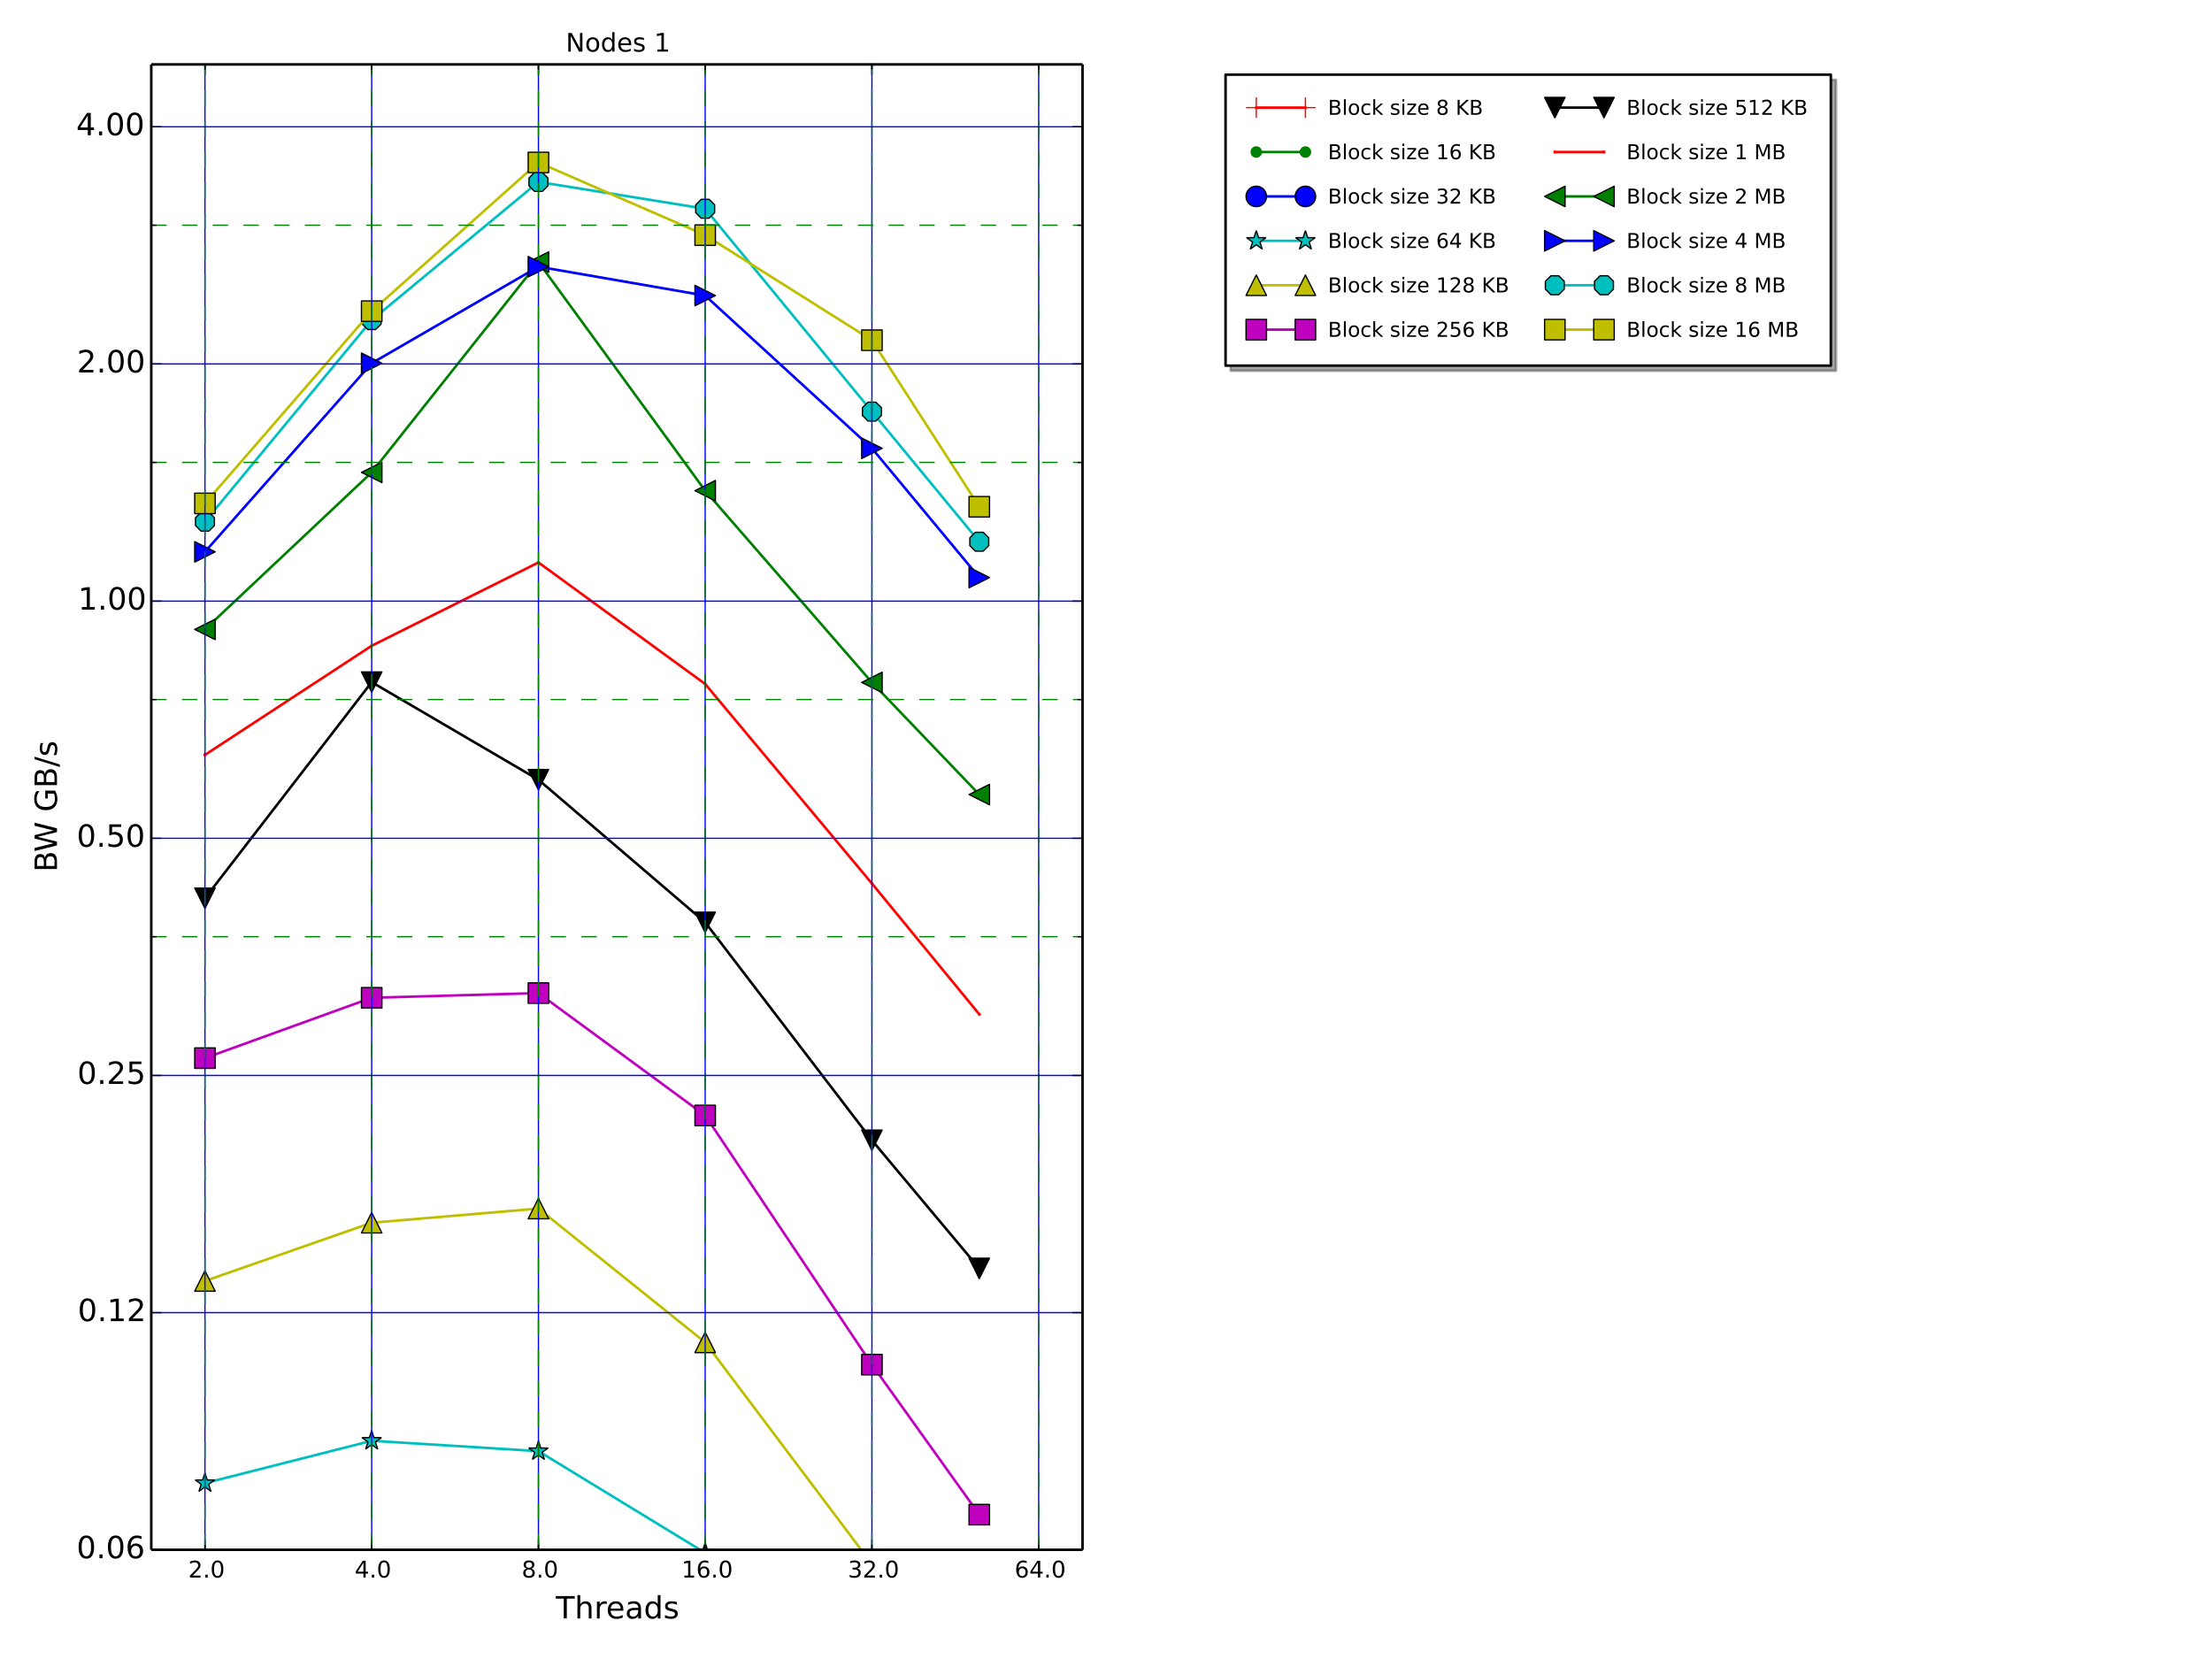 <?xml version="1.0" encoding="utf-8" standalone="no"?>
<!DOCTYPE svg PUBLIC "-//W3C//DTD SVG 1.1//EN"
  "http://www.w3.org/Graphics/SVG/1.1/DTD/svg11.dtd">
<!-- Created with matplotlib (http://matplotlib.org/) -->
<svg height="648pt" version="1.1" viewBox="0 0 864 648" width="864pt" xmlns="http://www.w3.org/2000/svg" xmlns:xlink="http://www.w3.org/1999/xlink">
 <defs>
  <style type="text/css">
*{stroke-linecap:butt;stroke-linejoin:round;}
  </style>
 </defs>
 <g id="figure_1">
  <g id="patch_1">
   <path d="
M0 648
L864 648
L864 0
L0 0
z
" style="fill:#ffffff;"/>
  </g>
  <g id="axes_1">
   <g id="patch_2">
    <path d="
M59.085 605.34
L422.831 605.34
L422.831 25.16
L59.085 25.16
z
" style="fill:#ffffff;"/>
   </g>
   <g id="line2d_1">
    <path clip-path="url(#p427efdfab8)" d="
M80.052 851.683" style="fill:none;stroke:#ff0000;stroke-linecap:square;"/>
    <defs>
     <path d="
M-4 0
L4 0
M0 4
L0 -4" id="m2c33b2692b" style="stroke:#ff0000;stroke-width:0.5;"/>
    </defs>
    <g clip-path="url(#p427efdfab8)">
     <use style="fill:#ff0000;stroke:#ff0000;stroke-width:0.5;" x="80.052" xlink:href="#m2c33b2692b" y="851.683"/>
     <use style="fill:#ff0000;stroke:#ff0000;stroke-width:0.5;" x="145.182" xlink:href="#m2c33b2692b" y="834.337"/>
     <use style="fill:#ff0000;stroke:#ff0000;stroke-width:0.5;" x="210.311" xlink:href="#m2c33b2692b" y="838.316"/>
     <use style="fill:#ff0000;stroke:#ff0000;stroke-width:0.5;" x="275.441" xlink:href="#m2c33b2692b" y="889.386"/>
     <use style="fill:#ff0000;stroke:#ff0000;stroke-width:0.5;" x="340.57" xlink:href="#m2c33b2692b" y="975.21"/>
     <use style="fill:#ff0000;stroke:#ff0000;stroke-width:0.5;" x="382.504" xlink:href="#m2c33b2692b" y="1055.679"/>
    </g>
   </g>
   <g id="line2d_2">
    <path clip-path="url(#p427efdfab8)" d="
M80.052 752.825" style="fill:none;stroke:#008000;stroke-linecap:square;"/>
    <defs>
     <path d="
M0 2
C0.53 2 1.039 1.789 1.414 1.414
C1.789 1.039 2 0.53 2 0
C2 -0.53 1.789 -1.039 1.414 -1.414
C1.039 -1.789 0.53 -2 0 -2
C-0.53 -2 -1.039 -1.789 -1.414 -1.414
C-1.789 -1.039 -2 -0.53 -2 0
C-2 0.53 -1.789 1.039 -1.414 1.414
C-1.039 1.789 -0.53 2 0 2
z
" id="m1f73f015a9" style="stroke:#008000;stroke-width:0.5;"/>
    </defs>
    <g clip-path="url(#p427efdfab8)">
     <use style="fill:#008000;stroke:#008000;stroke-width:0.5;" x="80.052" xlink:href="#m1f73f015a9" y="752.825"/>
     <use style="fill:#008000;stroke:#008000;stroke-width:0.5;" x="145.182" xlink:href="#m1f73f015a9" y="746.984"/>
     <use style="fill:#008000;stroke:#008000;stroke-width:0.5;" x="210.311" xlink:href="#m1f73f015a9" y="745.141"/>
     <use style="fill:#008000;stroke:#008000;stroke-width:0.5;" x="275.441" xlink:href="#m1f73f015a9" y="801.357"/>
     <use style="fill:#008000;stroke:#008000;stroke-width:0.5;" x="340.57" xlink:href="#m1f73f015a9" y="874.363"/>
     <use style="fill:#008000;stroke:#008000;stroke-width:0.5;" x="382.504" xlink:href="#m1f73f015a9" y="955.31"/>
    </g>
   </g>
   <g id="line2d_3">
    <path clip-path="url(#p427efdfab8)" d="
M80.052 689.78
M142.043 649
L145.182 646.935
L161.627 649" style="fill:none;stroke:#0000ff;stroke-linecap:square;"/>
    <defs>
     <path d="
M0 4
C1.061 4 2.078 3.579 2.828 2.828
C3.579 2.078 4 1.061 4 0
C4 -1.061 3.579 -2.078 2.828 -2.828
C2.078 -3.579 1.061 -4 0 -4
C-1.061 -4 -2.078 -3.579 -2.828 -2.828
C-3.579 -2.078 -4 -1.061 -4 0
C-4 1.061 -3.579 2.078 -2.828 2.828
C-2.078 3.579 -1.061 4 0 4
z
" id="m4b59641011" style="stroke:#000000;stroke-width:0.5;"/>
    </defs>
    <g clip-path="url(#p427efdfab8)">
     <use style="fill:#0000ff;stroke:#000000;stroke-width:0.5;" x="80.052" xlink:href="#m4b59641011" y="689.78"/>
     <use style="fill:#0000ff;stroke:#000000;stroke-width:0.5;" x="145.182" xlink:href="#m4b59641011" y="646.935"/>
     <use style="fill:#0000ff;stroke:#000000;stroke-width:0.5;" x="210.311" xlink:href="#m4b59641011" y="655.113"/>
     <use style="fill:#0000ff;stroke:#000000;stroke-width:0.5;" x="275.441" xlink:href="#m4b59641011" y="707.27"/>
     <use style="fill:#0000ff;stroke:#000000;stroke-width:0.5;" x="340.57" xlink:href="#m4b59641011" y="800.603"/>
     <use style="fill:#0000ff;stroke:#000000;stroke-width:0.5;" x="382.504" xlink:href="#m4b59641011" y="861.619"/>
    </g>
   </g>
   <g id="line2d_4">
    <path clip-path="url(#p427efdfab8)" d="
M80.052 579.304
L145.182 562.764
L210.311 566.816
L275.441 606.549
L303.879 649" style="fill:none;stroke:#00bfbf;stroke-linecap:square;"/>
    <defs>
     <path d="
M2.44929e-16 -4
L-0.898 -1.236
L-3.804 -1.236
L-1.453 0.472
L-2.351 3.236
L-2.80664e-16 1.528
L2.351 3.236
L1.453 0.472
L3.804 -1.236
L0.898 -1.236
z
" id="me34ea7860c" style="stroke:#000000;stroke-linejoin:bevel;stroke-width:0.5;"/>
    </defs>
    <g clip-path="url(#p427efdfab8)">
     <use style="fill:#00bfbf;stroke:#000000;stroke-linejoin:bevel;stroke-width:0.5;" x="80.052" xlink:href="#me34ea7860c" y="579.304"/>
     <use style="fill:#00bfbf;stroke:#000000;stroke-linejoin:bevel;stroke-width:0.5;" x="145.182" xlink:href="#me34ea7860c" y="562.764"/>
     <use style="fill:#00bfbf;stroke:#000000;stroke-linejoin:bevel;stroke-width:0.5;" x="210.311" xlink:href="#me34ea7860c" y="566.816"/>
     <use style="fill:#00bfbf;stroke:#000000;stroke-linejoin:bevel;stroke-width:0.5;" x="275.441" xlink:href="#me34ea7860c" y="606.549"/>
     <use style="fill:#00bfbf;stroke:#000000;stroke-linejoin:bevel;stroke-width:0.5;" x="340.57" xlink:href="#me34ea7860c" y="703.77"/>
     <use style="fill:#00bfbf;stroke:#000000;stroke-linejoin:bevel;stroke-width:0.5;" x="382.504" xlink:href="#me34ea7860c" y="771.016"/>
    </g>
   </g>
   <g id="line2d_5">
    <path clip-path="url(#p427efdfab8)" d="
M80.052 500.341
L145.182 477.593
L210.311 472.056
L275.441 524.335
L340.57 610.928
L363.86 649" style="fill:none;stroke:#bfbf00;stroke-linecap:square;"/>
    <defs>
     <path d="
M0 -4
L-4 4
L4 4
z
" id="m287542eac6" style="stroke:#000000;stroke-linejoin:miter;stroke-width:0.5;"/>
    </defs>
    <g clip-path="url(#p427efdfab8)">
     <use style="fill:#bfbf00;stroke:#000000;stroke-linejoin:miter;stroke-width:0.5;" x="80.052" xlink:href="#m287542eac6" y="500.341"/>
     <use style="fill:#bfbf00;stroke:#000000;stroke-linejoin:miter;stroke-width:0.5;" x="145.182" xlink:href="#m287542eac6" y="477.593"/>
     <use style="fill:#bfbf00;stroke:#000000;stroke-linejoin:miter;stroke-width:0.5;" x="210.311" xlink:href="#m287542eac6" y="472.056"/>
     <use style="fill:#bfbf00;stroke:#000000;stroke-linejoin:miter;stroke-width:0.5;" x="275.441" xlink:href="#m287542eac6" y="524.335"/>
     <use style="fill:#bfbf00;stroke:#000000;stroke-linejoin:miter;stroke-width:0.5;" x="340.57" xlink:href="#m287542eac6" y="610.928"/>
     <use style="fill:#bfbf00;stroke:#000000;stroke-linejoin:miter;stroke-width:0.5;" x="382.504" xlink:href="#m287542eac6" y="679.478"/>
    </g>
   </g>
   <g id="line2d_6">
    <path clip-path="url(#p427efdfab8)" d="
M80.052 413.295
L145.182 389.724
L210.311 387.899
L275.441 435.689
L340.57 533.017
L382.504 591.617" style="fill:none;stroke:#bf00bf;stroke-linecap:square;"/>
    <defs>
     <path d="
M-4 4
L4 4
L4 -4
L-4 -4
z
" id="m6c32a3b6c1" style="stroke:#000000;stroke-linejoin:miter;stroke-width:0.5;"/>
    </defs>
    <g clip-path="url(#p427efdfab8)">
     <use style="fill:#bf00bf;stroke:#000000;stroke-linejoin:miter;stroke-width:0.5;" x="80.052" xlink:href="#m6c32a3b6c1" y="413.295"/>
     <use style="fill:#bf00bf;stroke:#000000;stroke-linejoin:miter;stroke-width:0.5;" x="145.182" xlink:href="#m6c32a3b6c1" y="389.724"/>
     <use style="fill:#bf00bf;stroke:#000000;stroke-linejoin:miter;stroke-width:0.5;" x="210.311" xlink:href="#m6c32a3b6c1" y="387.899"/>
     <use style="fill:#bf00bf;stroke:#000000;stroke-linejoin:miter;stroke-width:0.5;" x="275.441" xlink:href="#m6c32a3b6c1" y="435.689"/>
     <use style="fill:#bf00bf;stroke:#000000;stroke-linejoin:miter;stroke-width:0.5;" x="340.57" xlink:href="#m6c32a3b6c1" y="533.017"/>
     <use style="fill:#bf00bf;stroke:#000000;stroke-linejoin:miter;stroke-width:0.5;" x="382.504" xlink:href="#m6c32a3b6c1" y="591.617"/>
    </g>
   </g>
   <g id="line2d_7">
    <path clip-path="url(#p427efdfab8)" d="
M80.052 350.863
L145.182 266.437
L210.311 304.561
L275.441 360.276
L340.57 445.394
L382.504 495.447" style="fill:none;stroke:#000000;stroke-linecap:square;"/>
    <defs>
     <path d="
M-4.89859e-16 4
L4 -4
L-4 -4
z
" id="m5b1458c3a7" style="stroke:#000000;stroke-linejoin:miter;stroke-width:0.5;"/>
    </defs>
    <g clip-path="url(#p427efdfab8)">
     <use style="stroke:#000000;stroke-linejoin:miter;stroke-width:0.5;" x="80.052" xlink:href="#m5b1458c3a7" y="350.863"/>
     <use style="stroke:#000000;stroke-linejoin:miter;stroke-width:0.5;" x="145.182" xlink:href="#m5b1458c3a7" y="266.437"/>
     <use style="stroke:#000000;stroke-linejoin:miter;stroke-width:0.5;" x="210.311" xlink:href="#m5b1458c3a7" y="304.561"/>
     <use style="stroke:#000000;stroke-linejoin:miter;stroke-width:0.5;" x="275.441" xlink:href="#m5b1458c3a7" y="360.276"/>
     <use style="stroke:#000000;stroke-linejoin:miter;stroke-width:0.5;" x="340.57" xlink:href="#m5b1458c3a7" y="445.394"/>
     <use style="stroke:#000000;stroke-linejoin:miter;stroke-width:0.5;" x="382.504" xlink:href="#m5b1458c3a7" y="495.447"/>
    </g>
   </g>
   <g id="line2d_8">
    <path clip-path="url(#p427efdfab8)" d="
M80.052 294.858
L145.182 252.231
L210.311 219.698
L275.441 267.166
L340.57 345.092
L382.504 396.171" style="fill:none;stroke:#ff0000;stroke-linecap:square;"/>
    <defs>
     <path d="
M-0.5 0.5
L0.5 0.5
L0.5 -0.5
L-0.5 -0.5
z
" id="m1c38ede67a"/>
    </defs>
    <g clip-path="url(#p427efdfab8)">
     <use style="fill:#ff0000;" x="80.052" xlink:href="#m1c38ede67a" y="294.858"/>
     <use style="fill:#ff0000;" x="145.182" xlink:href="#m1c38ede67a" y="252.231"/>
     <use style="fill:#ff0000;" x="210.311" xlink:href="#m1c38ede67a" y="219.698"/>
     <use style="fill:#ff0000;" x="275.441" xlink:href="#m1c38ede67a" y="267.166"/>
     <use style="fill:#ff0000;" x="340.57" xlink:href="#m1c38ede67a" y="345.092"/>
     <use style="fill:#ff0000;" x="382.504" xlink:href="#m1c38ede67a" y="396.171"/>
    </g>
   </g>
   <g id="line2d_9">
    <path clip-path="url(#p427efdfab8)" d="
M80.052 245.845
L145.182 184.513
L210.311 102.379
L275.441 191.66
L340.57 266.551
L382.504 310.351" style="fill:none;stroke:#008000;stroke-linecap:square;"/>
    <defs>
     <path d="
M-4 -2.44929e-16
L4 4
L4 -4
z
" id="med07b39210" style="stroke:#000000;stroke-linejoin:miter;stroke-width:0.5;"/>
    </defs>
    <g clip-path="url(#p427efdfab8)">
     <use style="fill:#008000;stroke:#000000;stroke-linejoin:miter;stroke-width:0.5;" x="80.052" xlink:href="#med07b39210" y="245.845"/>
     <use style="fill:#008000;stroke:#000000;stroke-linejoin:miter;stroke-width:0.5;" x="145.182" xlink:href="#med07b39210" y="184.513"/>
     <use style="fill:#008000;stroke:#000000;stroke-linejoin:miter;stroke-width:0.5;" x="210.311" xlink:href="#med07b39210" y="102.379"/>
     <use style="fill:#008000;stroke:#000000;stroke-linejoin:miter;stroke-width:0.5;" x="275.441" xlink:href="#med07b39210" y="191.66"/>
     <use style="fill:#008000;stroke:#000000;stroke-linejoin:miter;stroke-width:0.5;" x="340.57" xlink:href="#med07b39210" y="266.551"/>
     <use style="fill:#008000;stroke:#000000;stroke-linejoin:miter;stroke-width:0.5;" x="382.504" xlink:href="#med07b39210" y="310.351"/>
    </g>
   </g>
   <g id="line2d_10">
    <path clip-path="url(#p427efdfab8)" d="
M80.052 215.553
L145.182 141.879
L210.311 104.165
L275.441 115.451
L340.57 175.108
L382.504 225.591" style="fill:none;stroke:#0000ff;stroke-linecap:square;"/>
    <defs>
     <path d="
M4 7.34788e-16
L-4 -4
L-4 4
z
" id="mfec171e101" style="stroke:#000000;stroke-linejoin:miter;stroke-width:0.5;"/>
    </defs>
    <g clip-path="url(#p427efdfab8)">
     <use style="fill:#0000ff;stroke:#000000;stroke-linejoin:miter;stroke-width:0.5;" x="80.052" xlink:href="#mfec171e101" y="215.553"/>
     <use style="fill:#0000ff;stroke:#000000;stroke-linejoin:miter;stroke-width:0.5;" x="145.182" xlink:href="#mfec171e101" y="141.879"/>
     <use style="fill:#0000ff;stroke:#000000;stroke-linejoin:miter;stroke-width:0.5;" x="210.311" xlink:href="#mfec171e101" y="104.165"/>
     <use style="fill:#0000ff;stroke:#000000;stroke-linejoin:miter;stroke-width:0.5;" x="275.441" xlink:href="#mfec171e101" y="115.451"/>
     <use style="fill:#0000ff;stroke:#000000;stroke-linejoin:miter;stroke-width:0.5;" x="340.57" xlink:href="#mfec171e101" y="175.108"/>
     <use style="fill:#0000ff;stroke:#000000;stroke-linejoin:miter;stroke-width:0.5;" x="382.504" xlink:href="#mfec171e101" y="225.591"/>
    </g>
   </g>
   <g id="line2d_11">
    <path clip-path="url(#p427efdfab8)" d="
M80.052 203.75
L145.182 125.031
L210.311 71.055
L275.441 81.541
L340.57 160.771
L382.504 211.6" style="fill:none;stroke:#00bfbf;stroke-linecap:square;"/>
    <defs>
     <path d="
M-1.531 -3.696
L-3.696 -1.531
L-3.696 1.531
L-1.531 3.696
L1.531 3.696
L3.696 1.531
L3.696 -1.531
L1.531 -3.696
z
" id="m4fee1e460a" style="stroke:#000000;stroke-linejoin:miter;stroke-width:0.5;"/>
    </defs>
    <g clip-path="url(#p427efdfab8)">
     <use style="fill:#00bfbf;stroke:#000000;stroke-linejoin:miter;stroke-width:0.5;" x="80.052" xlink:href="#m4fee1e460a" y="203.75"/>
     <use style="fill:#00bfbf;stroke:#000000;stroke-linejoin:miter;stroke-width:0.5;" x="145.182" xlink:href="#m4fee1e460a" y="125.031"/>
     <use style="fill:#00bfbf;stroke:#000000;stroke-linejoin:miter;stroke-width:0.5;" x="210.311" xlink:href="#m4fee1e460a" y="71.055"/>
     <use style="fill:#00bfbf;stroke:#000000;stroke-linejoin:miter;stroke-width:0.5;" x="275.441" xlink:href="#m4fee1e460a" y="81.541"/>
     <use style="fill:#00bfbf;stroke:#000000;stroke-linejoin:miter;stroke-width:0.5;" x="340.57" xlink:href="#m4fee1e460a" y="160.771"/>
     <use style="fill:#00bfbf;stroke:#000000;stroke-linejoin:miter;stroke-width:0.5;" x="382.504" xlink:href="#m4fee1e460a" y="211.6"/>
    </g>
   </g>
   <g id="line2d_12">
    <path clip-path="url(#p427efdfab8)" d="
M80.052 196.627
L145.182 121.541
L210.311 63.452
L275.441 91.844
L340.57 132.889
L382.504 197.939" style="fill:none;stroke:#bfbf00;stroke-linecap:square;"/>
    <defs>
     <path d="
M-4 4
L4 4
L4 -4
L-4 -4
z
" id="maf74289d85" style="stroke:#000000;stroke-linejoin:miter;stroke-width:0.5;"/>
    </defs>
    <g clip-path="url(#p427efdfab8)">
     <use style="fill:#bfbf00;stroke:#000000;stroke-linejoin:miter;stroke-width:0.5;" x="80.052" xlink:href="#maf74289d85" y="196.627"/>
     <use style="fill:#bfbf00;stroke:#000000;stroke-linejoin:miter;stroke-width:0.5;" x="145.182" xlink:href="#maf74289d85" y="121.541"/>
     <use style="fill:#bfbf00;stroke:#000000;stroke-linejoin:miter;stroke-width:0.5;" x="210.311" xlink:href="#maf74289d85" y="63.452"/>
     <use style="fill:#bfbf00;stroke:#000000;stroke-linejoin:miter;stroke-width:0.5;" x="275.441" xlink:href="#maf74289d85" y="91.844"/>
     <use style="fill:#bfbf00;stroke:#000000;stroke-linejoin:miter;stroke-width:0.5;" x="340.57" xlink:href="#maf74289d85" y="132.889"/>
     <use style="fill:#bfbf00;stroke:#000000;stroke-linejoin:miter;stroke-width:0.5;" x="382.504" xlink:href="#maf74289d85" y="197.939"/>
    </g>
   </g>
   <g id="matplotlib.axis_1">
    <g id="xtick_1">
     <g id="line2d_13">
      <path clip-path="url(#p427efdfab8)" d="
M80.052 605.34
L80.052 25.16" style="fill:none;stroke:#0000ff;stroke-linecap:square;stroke-width:0.5;"/>
     </g>
     <g id="line2d_14">
      <defs>
       <path d="
M0 0
L0 -4" id="m93b0483c22" style="stroke:#000000;stroke-width:0.5;"/>
      </defs>
      <g>
       <use style="stroke:#000000;stroke-width:0.5;" x="80.052" xlink:href="#m93b0483c22" y="605.34"/>
      </g>
     </g>
     <g id="line2d_15">
      <defs>
       <path d="
M0 0
L0 4" id="m741efc42ff" style="stroke:#000000;stroke-width:0.5;"/>
      </defs>
      <g>
       <use style="stroke:#000000;stroke-width:0.5;" x="80.052" xlink:href="#m741efc42ff" y="25.16"/>
      </g>
     </g>
     <g id="text_1">
      <!-- 2.0 -->
      <defs>
       <path d="
M19.188 8.297
L53.609 8.297
L53.609 0
L7.328 0
L7.328 8.297
Q12.938 14.109 22.625 23.891
Q32.328 33.688 34.812 36.531
Q39.547 41.844 41.422 45.531
Q43.312 49.219 43.312 52.781
Q43.312 58.594 39.234 62.25
Q35.156 65.922 28.609 65.922
Q23.969 65.922 18.812 64.312
Q13.672 62.703 7.812 59.422
L7.812 69.391
Q13.766 71.781 18.938 73
Q24.125 74.219 28.422 74.219
Q39.75 74.219 46.484 68.547
Q53.219 62.891 53.219 53.422
Q53.219 48.922 51.531 44.891
Q49.859 40.875 45.406 35.406
Q44.188 33.984 37.641 27.219
Q31.109 20.453 19.188 8.297" id="BitstreamVeraSans-Roman-32"/>
       <path d="
M31.781 66.406
Q24.172 66.406 20.328 58.906
Q16.5 51.422 16.5 36.375
Q16.5 21.391 20.328 13.891
Q24.172 6.391 31.781 6.391
Q39.453 6.391 43.281 13.891
Q47.125 21.391 47.125 36.375
Q47.125 51.422 43.281 58.906
Q39.453 66.406 31.781 66.406
M31.781 74.219
Q44.047 74.219 50.516 64.516
Q56.984 54.828 56.984 36.375
Q56.984 17.969 50.516 8.266
Q44.047 -1.422 31.781 -1.422
Q19.531 -1.422 13.062 8.266
Q6.594 17.969 6.594 36.375
Q6.594 54.828 13.062 64.516
Q19.531 74.219 31.781 74.219" id="BitstreamVeraSans-Roman-30"/>
       <path d="
M10.688 12.406
L21 12.406
L21 0
L10.688 0
z
" id="BitstreamVeraSans-Roman-2e"/>
      </defs>
      <g transform="translate(73.524 616.179)scale(0.09 -0.09)">
       <use xlink:href="#BitstreamVeraSans-Roman-32"/>
       <use x="63.623" xlink:href="#BitstreamVeraSans-Roman-2e"/>
       <use x="95.41" xlink:href="#BitstreamVeraSans-Roman-30"/>
      </g>
     </g>
    </g>
    <g id="xtick_2">
     <g id="line2d_16">
      <path clip-path="url(#p427efdfab8)" d="
M145.182 605.34
L145.182 25.16" style="fill:none;stroke:#0000ff;stroke-linecap:square;stroke-width:0.5;"/>
     </g>
     <g id="line2d_17">
      <g>
       <use style="stroke:#000000;stroke-width:0.5;" x="145.182" xlink:href="#m93b0483c22" y="605.34"/>
      </g>
     </g>
     <g id="line2d_18">
      <g>
       <use style="stroke:#000000;stroke-width:0.5;" x="145.182" xlink:href="#m741efc42ff" y="25.16"/>
      </g>
     </g>
     <g id="text_2">
      <!-- 4.0 -->
      <defs>
       <path d="
M37.797 64.312
L12.891 25.391
L37.797 25.391
z

M35.203 72.906
L47.609 72.906
L47.609 25.391
L58.016 25.391
L58.016 17.188
L47.609 17.188
L47.609 0
L37.797 0
L37.797 17.188
L4.891 17.188
L4.891 26.703
z
" id="BitstreamVeraSans-Roman-34"/>
      </defs>
      <g transform="translate(138.544 616.179)scale(0.09 -0.09)">
       <use xlink:href="#BitstreamVeraSans-Roman-34"/>
       <use x="63.623" xlink:href="#BitstreamVeraSans-Roman-2e"/>
       <use x="95.41" xlink:href="#BitstreamVeraSans-Roman-30"/>
      </g>
     </g>
    </g>
    <g id="xtick_3">
     <g id="line2d_19">
      <path clip-path="url(#p427efdfab8)" d="
M210.311 605.34
L210.311 25.16" style="fill:none;stroke:#0000ff;stroke-linecap:square;stroke-width:0.5;"/>
     </g>
     <g id="line2d_20">
      <g>
       <use style="stroke:#000000;stroke-width:0.5;" x="210.311" xlink:href="#m93b0483c22" y="605.34"/>
      </g>
     </g>
     <g id="line2d_21">
      <g>
       <use style="stroke:#000000;stroke-width:0.5;" x="210.311" xlink:href="#m741efc42ff" y="25.16"/>
      </g>
     </g>
     <g id="text_3">
      <!-- 8.0 -->
      <defs>
       <path d="
M31.781 34.625
Q24.75 34.625 20.719 30.859
Q16.703 27.094 16.703 20.516
Q16.703 13.922 20.719 10.156
Q24.75 6.391 31.781 6.391
Q38.812 6.391 42.859 10.172
Q46.922 13.969 46.922 20.516
Q46.922 27.094 42.891 30.859
Q38.875 34.625 31.781 34.625
M21.922 38.812
Q15.578 40.375 12.031 44.719
Q8.5 49.078 8.5 55.328
Q8.5 64.062 14.719 69.141
Q20.953 74.219 31.781 74.219
Q42.672 74.219 48.875 69.141
Q55.078 64.062 55.078 55.328
Q55.078 49.078 51.531 44.719
Q48 40.375 41.703 38.812
Q48.828 37.156 52.797 32.312
Q56.781 27.484 56.781 20.516
Q56.781 9.906 50.312 4.234
Q43.844 -1.422 31.781 -1.422
Q19.734 -1.422 13.25 4.234
Q6.781 9.906 6.781 20.516
Q6.781 27.484 10.781 32.312
Q14.797 37.156 21.922 38.812
M18.312 54.391
Q18.312 48.734 21.844 45.562
Q25.391 42.391 31.781 42.391
Q38.141 42.391 41.719 45.562
Q45.312 48.734 45.312 54.391
Q45.312 60.062 41.719 63.234
Q38.141 66.406 31.781 66.406
Q25.391 66.406 21.844 63.234
Q18.312 60.062 18.312 54.391" id="BitstreamVeraSans-Roman-38"/>
      </defs>
      <g transform="translate(203.759 616.179)scale(0.09 -0.09)">
       <use xlink:href="#BitstreamVeraSans-Roman-38"/>
       <use x="63.623" xlink:href="#BitstreamVeraSans-Roman-2e"/>
       <use x="95.41" xlink:href="#BitstreamVeraSans-Roman-30"/>
      </g>
     </g>
    </g>
    <g id="xtick_4">
     <g id="line2d_22">
      <path clip-path="url(#p427efdfab8)" d="
M275.441 605.34
L275.441 25.16" style="fill:none;stroke:#0000ff;stroke-linecap:square;stroke-width:0.5;"/>
     </g>
     <g id="line2d_23">
      <g>
       <use style="stroke:#000000;stroke-width:0.5;" x="275.441" xlink:href="#m93b0483c22" y="605.34"/>
      </g>
     </g>
     <g id="line2d_24">
      <g>
       <use style="stroke:#000000;stroke-width:0.5;" x="275.441" xlink:href="#m741efc42ff" y="25.16"/>
      </g>
     </g>
     <g id="text_4">
      <!-- 16.0 -->
      <defs>
       <path d="
M12.406 8.297
L28.516 8.297
L28.516 63.922
L10.984 60.406
L10.984 69.391
L28.422 72.906
L38.281 72.906
L38.281 8.297
L54.391 8.297
L54.391 0
L12.406 0
z
" id="BitstreamVeraSans-Roman-31"/>
       <path d="
M33.016 40.375
Q26.375 40.375 22.484 35.828
Q18.609 31.297 18.609 23.391
Q18.609 15.531 22.484 10.953
Q26.375 6.391 33.016 6.391
Q39.656 6.391 43.531 10.953
Q47.406 15.531 47.406 23.391
Q47.406 31.297 43.531 35.828
Q39.656 40.375 33.016 40.375
M52.594 71.297
L52.594 62.312
Q48.875 64.062 45.094 64.984
Q41.312 65.922 37.594 65.922
Q27.828 65.922 22.672 59.328
Q17.531 52.734 16.797 39.406
Q19.672 43.656 24.016 45.922
Q28.375 48.188 33.594 48.188
Q44.578 48.188 50.953 41.516
Q57.328 34.859 57.328 23.391
Q57.328 12.156 50.688 5.359
Q44.047 -1.422 33.016 -1.422
Q20.359 -1.422 13.672 8.266
Q6.984 17.969 6.984 36.375
Q6.984 53.656 15.188 63.938
Q23.391 74.219 37.203 74.219
Q40.922 74.219 44.703 73.484
Q48.484 72.75 52.594 71.297" id="BitstreamVeraSans-Roman-36"/>
      </defs>
      <g transform="translate(266.214 616.179)scale(0.09 -0.09)">
       <use xlink:href="#BitstreamVeraSans-Roman-31"/>
       <use x="63.623" xlink:href="#BitstreamVeraSans-Roman-36"/>
       <use x="127.246" xlink:href="#BitstreamVeraSans-Roman-2e"/>
       <use x="159.033" xlink:href="#BitstreamVeraSans-Roman-30"/>
      </g>
     </g>
    </g>
    <g id="xtick_5">
     <g id="line2d_25">
      <path clip-path="url(#p427efdfab8)" d="
M340.57 605.34
L340.57 25.16" style="fill:none;stroke:#0000ff;stroke-linecap:square;stroke-width:0.5;"/>
     </g>
     <g id="line2d_26">
      <g>
       <use style="stroke:#000000;stroke-width:0.5;" x="340.57" xlink:href="#m93b0483c22" y="605.34"/>
      </g>
     </g>
     <g id="line2d_27">
      <g>
       <use style="stroke:#000000;stroke-width:0.5;" x="340.57" xlink:href="#m741efc42ff" y="25.16"/>
      </g>
     </g>
     <g id="text_5">
      <!-- 32.0 -->
      <defs>
       <path d="
M40.578 39.312
Q47.656 37.797 51.625 33
Q55.609 28.219 55.609 21.188
Q55.609 10.406 48.188 4.484
Q40.766 -1.422 27.094 -1.422
Q22.516 -1.422 17.656 -0.516
Q12.797 0.391 7.625 2.203
L7.625 11.719
Q11.719 9.328 16.594 8.109
Q21.484 6.891 26.812 6.891
Q36.078 6.891 40.938 10.547
Q45.797 14.203 45.797 21.188
Q45.797 27.641 41.281 31.266
Q36.766 34.906 28.719 34.906
L20.219 34.906
L20.219 43.016
L29.109 43.016
Q36.375 43.016 40.234 45.922
Q44.094 48.828 44.094 54.297
Q44.094 59.906 40.109 62.906
Q36.141 65.922 28.719 65.922
Q24.656 65.922 20.016 65.031
Q15.375 64.156 9.812 62.312
L9.812 71.094
Q15.438 72.656 20.344 73.438
Q25.25 74.219 29.594 74.219
Q40.828 74.219 47.359 69.109
Q53.906 64.016 53.906 55.328
Q53.906 49.266 50.438 45.094
Q46.969 40.922 40.578 39.312" id="BitstreamVeraSans-Roman-33"/>
      </defs>
      <g transform="translate(331.193 616.179)scale(0.09 -0.09)">
       <use xlink:href="#BitstreamVeraSans-Roman-33"/>
       <use x="63.623" xlink:href="#BitstreamVeraSans-Roman-32"/>
       <use x="127.246" xlink:href="#BitstreamVeraSans-Roman-2e"/>
       <use x="159.033" xlink:href="#BitstreamVeraSans-Roman-30"/>
      </g>
     </g>
    </g>
    <g id="xtick_6">
     <g id="line2d_28">
      <path clip-path="url(#p427efdfab8)" d="
M405.7 605.34
L405.7 25.16" style="fill:none;stroke:#0000ff;stroke-linecap:square;stroke-width:0.5;"/>
     </g>
     <g id="line2d_29">
      <g>
       <use style="stroke:#000000;stroke-width:0.5;" x="405.7" xlink:href="#m93b0483c22" y="605.34"/>
      </g>
     </g>
     <g id="line2d_30">
      <g>
       <use style="stroke:#000000;stroke-width:0.5;" x="405.7" xlink:href="#m741efc42ff" y="25.16"/>
      </g>
     </g>
     <g id="text_6">
      <!-- 64.0 -->
      <g transform="translate(396.293 616.179)scale(0.09 -0.09)">
       <use xlink:href="#BitstreamVeraSans-Roman-36"/>
       <use x="63.623" xlink:href="#BitstreamVeraSans-Roman-34"/>
       <use x="127.246" xlink:href="#BitstreamVeraSans-Roman-2e"/>
       <use x="159.033" xlink:href="#BitstreamVeraSans-Roman-30"/>
      </g>
     </g>
    </g>
    <g id="xtick_7">
     <g id="line2d_31">
      <path clip-path="url(#p427efdfab8)" d="
M80.052 605.34
L80.052 25.16" style="fill:none;stroke:#008000;stroke-dasharray:6,6;stroke-dashoffset:0.0;stroke-width:0.5;"/>
     </g>
     <g id="line2d_32">
      <defs>
       <path d="
M0 0
L0 -2" id="m177f7580d0" style="stroke:#000000;stroke-width:0.5;"/>
      </defs>
      <g>
       <use style="stroke:#000000;stroke-width:0.5;" x="80.052" xlink:href="#m177f7580d0" y="605.34"/>
      </g>
     </g>
     <g id="line2d_33">
      <defs>
       <path d="
M0 0
L0 2" id="m5284c7e2a0" style="stroke:#000000;stroke-width:0.5;"/>
      </defs>
      <g>
       <use style="stroke:#000000;stroke-width:0.5;" x="80.052" xlink:href="#m5284c7e2a0" y="25.16"/>
      </g>
     </g>
    </g>
    <g id="xtick_8">
     <g id="line2d_34">
      <path clip-path="url(#p427efdfab8)" d="
M145.182 605.34
L145.182 25.16" style="fill:none;stroke:#008000;stroke-dasharray:6,6;stroke-dashoffset:0.0;stroke-width:0.5;"/>
     </g>
     <g id="line2d_35">
      <g>
       <use style="stroke:#000000;stroke-width:0.5;" x="145.182" xlink:href="#m177f7580d0" y="605.34"/>
      </g>
     </g>
     <g id="line2d_36">
      <g>
       <use style="stroke:#000000;stroke-width:0.5;" x="145.182" xlink:href="#m5284c7e2a0" y="25.16"/>
      </g>
     </g>
    </g>
    <g id="xtick_9">
     <g id="line2d_37">
      <path clip-path="url(#p427efdfab8)" d="
M210.311 605.34
L210.311 25.16" style="fill:none;stroke:#008000;stroke-dasharray:6,6;stroke-dashoffset:0.0;stroke-width:0.5;"/>
     </g>
     <g id="line2d_38">
      <g>
       <use style="stroke:#000000;stroke-width:0.5;" x="210.311" xlink:href="#m177f7580d0" y="605.34"/>
      </g>
     </g>
     <g id="line2d_39">
      <g>
       <use style="stroke:#000000;stroke-width:0.5;" x="210.311" xlink:href="#m5284c7e2a0" y="25.16"/>
      </g>
     </g>
    </g>
    <g id="xtick_10">
     <g id="line2d_40">
      <path clip-path="url(#p427efdfab8)" d="
M275.441 605.34
L275.441 25.16" style="fill:none;stroke:#008000;stroke-dasharray:6,6;stroke-dashoffset:0.0;stroke-width:0.5;"/>
     </g>
     <g id="line2d_41">
      <g>
       <use style="stroke:#000000;stroke-width:0.5;" x="275.441" xlink:href="#m177f7580d0" y="605.34"/>
      </g>
     </g>
     <g id="line2d_42">
      <g>
       <use style="stroke:#000000;stroke-width:0.5;" x="275.441" xlink:href="#m5284c7e2a0" y="25.16"/>
      </g>
     </g>
    </g>
    <g id="xtick_11">
     <g id="line2d_43">
      <path clip-path="url(#p427efdfab8)" d="
M340.57 605.34
L340.57 25.16" style="fill:none;stroke:#008000;stroke-dasharray:6,6;stroke-dashoffset:0.0;stroke-width:0.5;"/>
     </g>
     <g id="line2d_44">
      <g>
       <use style="stroke:#000000;stroke-width:0.5;" x="340.57" xlink:href="#m177f7580d0" y="605.34"/>
      </g>
     </g>
     <g id="line2d_45">
      <g>
       <use style="stroke:#000000;stroke-width:0.5;" x="340.57" xlink:href="#m5284c7e2a0" y="25.16"/>
      </g>
     </g>
    </g>
    <g id="xtick_12">
     <g id="line2d_46">
      <path clip-path="url(#p427efdfab8)" d="
M405.7 605.34
L405.7 25.16" style="fill:none;stroke:#008000;stroke-dasharray:6,6;stroke-dashoffset:0.0;stroke-width:0.5;"/>
     </g>
     <g id="line2d_47">
      <g>
       <use style="stroke:#000000;stroke-width:0.5;" x="405.7" xlink:href="#m177f7580d0" y="605.34"/>
      </g>
     </g>
     <g id="line2d_48">
      <g>
       <use style="stroke:#000000;stroke-width:0.5;" x="405.7" xlink:href="#m5284c7e2a0" y="25.16"/>
      </g>
     </g>
    </g>
    <g id="text_7">
     <!-- Threads -->
     <defs>
      <path d="
M34.281 27.484
Q23.391 27.484 19.188 25
Q14.984 22.516 14.984 16.5
Q14.984 11.719 18.141 8.906
Q21.297 6.109 26.703 6.109
Q34.188 6.109 38.703 11.406
Q43.219 16.703 43.219 25.484
L43.219 27.484
z

M52.203 31.203
L52.203 0
L43.219 0
L43.219 8.297
Q40.141 3.328 35.547 0.953
Q30.953 -1.422 24.312 -1.422
Q15.922 -1.422 10.953 3.297
Q6 8.016 6 15.922
Q6 25.141 12.172 29.828
Q18.359 34.516 30.609 34.516
L43.219 34.516
L43.219 35.406
Q43.219 41.609 39.141 45
Q35.062 48.391 27.688 48.391
Q23 48.391 18.547 47.266
Q14.109 46.141 10.016 43.891
L10.016 52.203
Q14.938 54.109 19.578 55.047
Q24.219 56 28.609 56
Q40.484 56 46.344 49.844
Q52.203 43.703 52.203 31.203" id="BitstreamVeraSans-Roman-61"/>
      <path d="
M-0.297 72.906
L61.375 72.906
L61.375 64.594
L35.5 64.594
L35.5 0
L25.594 0
L25.594 64.594
L-0.297 64.594
z
" id="BitstreamVeraSans-Roman-54"/>
      <path d="
M54.891 33.016
L54.891 0
L45.906 0
L45.906 32.719
Q45.906 40.484 42.875 44.328
Q39.844 48.188 33.797 48.188
Q26.516 48.188 22.312 43.547
Q18.109 38.922 18.109 30.906
L18.109 0
L9.078 0
L9.078 75.984
L18.109 75.984
L18.109 46.188
Q21.344 51.125 25.703 53.562
Q30.078 56 35.797 56
Q45.219 56 50.047 50.172
Q54.891 44.344 54.891 33.016" id="BitstreamVeraSans-Roman-68"/>
      <path d="
M56.203 29.594
L56.203 25.203
L14.891 25.203
Q15.484 15.922 20.484 11.062
Q25.484 6.203 34.422 6.203
Q39.594 6.203 44.453 7.469
Q49.312 8.734 54.109 11.281
L54.109 2.781
Q49.266 0.734 44.188 -0.344
Q39.109 -1.422 33.891 -1.422
Q20.797 -1.422 13.156 6.188
Q5.516 13.812 5.516 26.812
Q5.516 40.234 12.766 48.109
Q20.016 56 32.328 56
Q43.359 56 49.781 48.891
Q56.203 41.797 56.203 29.594
M47.219 32.234
Q47.125 39.594 43.094 43.984
Q39.062 48.391 32.422 48.391
Q24.906 48.391 20.391 44.141
Q15.875 39.891 15.188 32.172
z
" id="BitstreamVeraSans-Roman-65"/>
      <path d="
M45.406 46.391
L45.406 75.984
L54.391 75.984
L54.391 0
L45.406 0
L45.406 8.203
Q42.578 3.328 38.25 0.953
Q33.938 -1.422 27.875 -1.422
Q17.969 -1.422 11.734 6.484
Q5.516 14.406 5.516 27.297
Q5.516 40.188 11.734 48.094
Q17.969 56 27.875 56
Q33.938 56 38.25 53.625
Q42.578 51.266 45.406 46.391
M14.797 27.297
Q14.797 17.391 18.875 11.75
Q22.953 6.109 30.078 6.109
Q37.203 6.109 41.297 11.75
Q45.406 17.391 45.406 27.297
Q45.406 37.203 41.297 42.844
Q37.203 48.484 30.078 48.484
Q22.953 48.484 18.875 42.844
Q14.797 37.203 14.797 27.297" id="BitstreamVeraSans-Roman-64"/>
      <path d="
M41.109 46.297
Q39.594 47.172 37.812 47.578
Q36.031 48 33.891 48
Q26.266 48 22.188 43.047
Q18.109 38.094 18.109 28.812
L18.109 0
L9.078 0
L9.078 54.688
L18.109 54.688
L18.109 46.188
Q20.953 51.172 25.484 53.578
Q30.031 56 36.531 56
Q37.453 56 38.578 55.875
Q39.703 55.766 41.062 55.516
z
" id="BitstreamVeraSans-Roman-72"/>
      <path d="
M44.281 53.078
L44.281 44.578
Q40.484 46.531 36.375 47.5
Q32.281 48.484 27.875 48.484
Q21.188 48.484 17.844 46.438
Q14.5 44.391 14.5 40.281
Q14.5 37.156 16.891 35.375
Q19.281 33.594 26.516 31.984
L29.594 31.297
Q39.156 29.25 43.188 25.516
Q47.219 21.781 47.219 15.094
Q47.219 7.469 41.188 3.016
Q35.156 -1.422 24.609 -1.422
Q20.219 -1.422 15.453 -0.562
Q10.688 0.297 5.422 2
L5.422 11.281
Q10.406 8.688 15.234 7.391
Q20.062 6.109 24.812 6.109
Q31.156 6.109 34.562 8.281
Q37.984 10.453 37.984 14.406
Q37.984 18.062 35.516 20.016
Q33.062 21.969 24.703 23.781
L21.578 24.516
Q13.234 26.266 9.516 29.906
Q5.812 33.547 5.812 39.891
Q5.812 47.609 11.281 51.797
Q16.75 56 26.812 56
Q31.781 56 36.172 55.266
Q40.578 54.547 44.281 53.078" id="BitstreamVeraSans-Roman-73"/>
     </defs>
     <g transform="translate(217.13 632.168)scale(0.12 -0.12)">
      <use xlink:href="#BitstreamVeraSans-Roman-54"/>
      <use x="61.084" xlink:href="#BitstreamVeraSans-Roman-68"/>
      <use x="124.463" xlink:href="#BitstreamVeraSans-Roman-72"/>
      <use x="163.326" xlink:href="#BitstreamVeraSans-Roman-65"/>
      <use x="224.85" xlink:href="#BitstreamVeraSans-Roman-61"/>
      <use x="286.129" xlink:href="#BitstreamVeraSans-Roman-64"/>
      <use x="349.605" xlink:href="#BitstreamVeraSans-Roman-73"/>
     </g>
    </g>
   </g>
   <g id="matplotlib.axis_2">
    <g id="ytick_1">
     <g id="line2d_49">
      <path clip-path="url(#p427efdfab8)" d="
M59.085 605.34
L422.831 605.34" style="fill:none;stroke:#0000ff;stroke-linecap:square;stroke-width:0.5;"/>
     </g>
     <g id="line2d_50">
      <defs>
       <path d="
M0 0
L4 0" id="m728421d6d4" style="stroke:#000000;stroke-width:0.5;"/>
      </defs>
      <g>
       <use style="stroke:#000000;stroke-width:0.5;" x="59.085" xlink:href="#m728421d6d4" y="605.34"/>
      </g>
     </g>
     <g id="line2d_51">
      <defs>
       <path d="
M0 0
L-4 0" id="mcb0005524f" style="stroke:#000000;stroke-width:0.5;"/>
      </defs>
      <g>
       <use style="stroke:#000000;stroke-width:0.5;" x="422.831" xlink:href="#mcb0005524f" y="605.34"/>
      </g>
     </g>
     <g id="text_8">
      <!-- 0.06 -->
      <g transform="translate(29.913 608.651)scale(0.12 -0.12)">
       <use xlink:href="#BitstreamVeraSans-Roman-30"/>
       <use x="63.623" xlink:href="#BitstreamVeraSans-Roman-2e"/>
       <use x="95.41" xlink:href="#BitstreamVeraSans-Roman-30"/>
       <use x="159.033" xlink:href="#BitstreamVeraSans-Roman-36"/>
      </g>
     </g>
    </g>
    <g id="ytick_2">
     <g id="line2d_52">
      <path clip-path="url(#p427efdfab8)" d="
M59.085 512.704
L422.831 512.704" style="fill:none;stroke:#0000ff;stroke-linecap:square;stroke-width:0.5;"/>
     </g>
     <g id="line2d_53">
      <g>
       <use style="stroke:#000000;stroke-width:0.5;" x="59.085" xlink:href="#m728421d6d4" y="512.704"/>
      </g>
     </g>
     <g id="line2d_54">
      <g>
       <use style="stroke:#000000;stroke-width:0.5;" x="422.831" xlink:href="#mcb0005524f" y="512.704"/>
      </g>
     </g>
     <g id="text_9">
      <!-- 0.12 -->
      <g transform="translate(30.359 516.016)scale(0.12 -0.12)">
       <use xlink:href="#BitstreamVeraSans-Roman-30"/>
       <use x="63.623" xlink:href="#BitstreamVeraSans-Roman-2e"/>
       <use x="95.41" xlink:href="#BitstreamVeraSans-Roman-31"/>
       <use x="159.033" xlink:href="#BitstreamVeraSans-Roman-32"/>
      </g>
     </g>
    </g>
    <g id="ytick_3">
     <g id="line2d_55">
      <path clip-path="url(#p427efdfab8)" d="
M59.085 420.069
L422.831 420.069" style="fill:none;stroke:#0000ff;stroke-linecap:square;stroke-width:0.5;"/>
     </g>
     <g id="line2d_56">
      <g>
       <use style="stroke:#000000;stroke-width:0.5;" x="59.085" xlink:href="#m728421d6d4" y="420.069"/>
      </g>
     </g>
     <g id="line2d_57">
      <g>
       <use style="stroke:#000000;stroke-width:0.5;" x="422.831" xlink:href="#mcb0005524f" y="420.069"/>
      </g>
     </g>
     <g id="text_10">
      <!-- 0.25 -->
      <defs>
       <path d="
M10.797 72.906
L49.516 72.906
L49.516 64.594
L19.828 64.594
L19.828 46.734
Q21.969 47.469 24.109 47.828
Q26.266 48.188 28.422 48.188
Q40.625 48.188 47.75 41.5
Q54.891 34.812 54.891 23.391
Q54.891 11.625 47.562 5.094
Q40.234 -1.422 26.906 -1.422
Q22.312 -1.422 17.547 -0.641
Q12.797 0.141 7.719 1.703
L7.719 11.625
Q12.109 9.234 16.797 8.062
Q21.484 6.891 26.703 6.891
Q35.156 6.891 40.078 11.328
Q45.016 15.766 45.016 23.391
Q45.016 31 40.078 35.438
Q35.156 39.891 26.703 39.891
Q22.75 39.891 18.812 39.016
Q14.891 38.141 10.797 36.281
z
" id="BitstreamVeraSans-Roman-35"/>
      </defs>
      <g transform="translate(30.206 423.38)scale(0.12 -0.12)">
       <use xlink:href="#BitstreamVeraSans-Roman-30"/>
       <use x="63.623" xlink:href="#BitstreamVeraSans-Roman-2e"/>
       <use x="95.41" xlink:href="#BitstreamVeraSans-Roman-32"/>
       <use x="159.033" xlink:href="#BitstreamVeraSans-Roman-35"/>
      </g>
     </g>
    </g>
    <g id="ytick_4">
     <g id="line2d_58">
      <path clip-path="url(#p427efdfab8)" d="
M59.085 327.433
L422.831 327.433" style="fill:none;stroke:#0000ff;stroke-linecap:square;stroke-width:0.5;"/>
     </g>
     <g id="line2d_59">
      <g>
       <use style="stroke:#000000;stroke-width:0.5;" x="59.085" xlink:href="#m728421d6d4" y="327.433"/>
      </g>
     </g>
     <g id="line2d_60">
      <g>
       <use style="stroke:#000000;stroke-width:0.5;" x="422.831" xlink:href="#mcb0005524f" y="327.433"/>
      </g>
     </g>
     <g id="text_11">
      <!-- 0.50 -->
      <g transform="translate(29.954 330.744)scale(0.12 -0.12)">
       <use xlink:href="#BitstreamVeraSans-Roman-30"/>
       <use x="63.623" xlink:href="#BitstreamVeraSans-Roman-2e"/>
       <use x="95.41" xlink:href="#BitstreamVeraSans-Roman-35"/>
       <use x="159.033" xlink:href="#BitstreamVeraSans-Roman-30"/>
      </g>
     </g>
    </g>
    <g id="ytick_5">
     <g id="line2d_61">
      <path clip-path="url(#p427efdfab8)" d="
M59.085 234.798
L422.831 234.798" style="fill:none;stroke:#0000ff;stroke-linecap:square;stroke-width:0.5;"/>
     </g>
     <g id="line2d_62">
      <g>
       <use style="stroke:#000000;stroke-width:0.5;" x="59.085" xlink:href="#m728421d6d4" y="234.798"/>
      </g>
     </g>
     <g id="line2d_63">
      <g>
       <use style="stroke:#000000;stroke-width:0.5;" x="422.831" xlink:href="#mcb0005524f" y="234.798"/>
      </g>
     </g>
     <g id="text_12">
      <!-- 1.00 -->
      <g transform="translate(30.481 238.109)scale(0.12 -0.12)">
       <use xlink:href="#BitstreamVeraSans-Roman-31"/>
       <use x="63.623" xlink:href="#BitstreamVeraSans-Roman-2e"/>
       <use x="95.41" xlink:href="#BitstreamVeraSans-Roman-30"/>
       <use x="159.033" xlink:href="#BitstreamVeraSans-Roman-30"/>
      </g>
     </g>
    </g>
    <g id="ytick_6">
     <g id="line2d_64">
      <path clip-path="url(#p427efdfab8)" d="
M59.085 142.162
L422.831 142.162" style="fill:none;stroke:#0000ff;stroke-linecap:square;stroke-width:0.5;"/>
     </g>
     <g id="line2d_65">
      <g>
       <use style="stroke:#000000;stroke-width:0.5;" x="59.085" xlink:href="#m728421d6d4" y="142.162"/>
      </g>
     </g>
     <g id="line2d_66">
      <g>
       <use style="stroke:#000000;stroke-width:0.5;" x="422.831" xlink:href="#mcb0005524f" y="142.162"/>
      </g>
     </g>
     <g id="text_13">
      <!-- 2.00 -->
      <g transform="translate(30.043 145.473)scale(0.12 -0.12)">
       <use xlink:href="#BitstreamVeraSans-Roman-32"/>
       <use x="63.623" xlink:href="#BitstreamVeraSans-Roman-2e"/>
       <use x="95.41" xlink:href="#BitstreamVeraSans-Roman-30"/>
       <use x="159.033" xlink:href="#BitstreamVeraSans-Roman-30"/>
      </g>
     </g>
    </g>
    <g id="ytick_7">
     <g id="line2d_67">
      <path clip-path="url(#p427efdfab8)" d="
M59.085 49.526
L422.831 49.526" style="fill:none;stroke:#0000ff;stroke-linecap:square;stroke-width:0.5;"/>
     </g>
     <g id="line2d_68">
      <g>
       <use style="stroke:#000000;stroke-width:0.5;" x="59.085" xlink:href="#m728421d6d4" y="49.526"/>
      </g>
     </g>
     <g id="line2d_69">
      <g>
       <use style="stroke:#000000;stroke-width:0.5;" x="422.831" xlink:href="#mcb0005524f" y="49.526"/>
      </g>
     </g>
     <g id="text_14">
      <!-- 4.00 -->
      <g transform="translate(29.75 52.838)scale(0.12 -0.12)">
       <use xlink:href="#BitstreamVeraSans-Roman-34"/>
       <use x="63.623" xlink:href="#BitstreamVeraSans-Roman-2e"/>
       <use x="95.41" xlink:href="#BitstreamVeraSans-Roman-30"/>
       <use x="159.033" xlink:href="#BitstreamVeraSans-Roman-30"/>
      </g>
     </g>
    </g>
    <g id="ytick_8">
     <g id="line2d_70">
      <path clip-path="url(#p427efdfab8)" d="
M59.085 365.88
L422.831 365.88" style="fill:none;stroke:#008000;stroke-dasharray:6,6;stroke-dashoffset:0.0;stroke-width:0.5;"/>
     </g>
     <g id="line2d_71">
      <defs>
       <path d="
M0 0
L2 0" id="mf0c55a9a47" style="stroke:#000000;stroke-width:0.5;"/>
      </defs>
      <g>
       <use style="stroke:#000000;stroke-width:0.5;" x="59.085" xlink:href="#mf0c55a9a47" y="365.88"/>
      </g>
     </g>
     <g id="line2d_72">
      <defs>
       <path d="
M0 0
L-2 0" id="ma4f294b3af" style="stroke:#000000;stroke-width:0.5;"/>
      </defs>
      <g>
       <use style="stroke:#000000;stroke-width:0.5;" x="422.831" xlink:href="#ma4f294b3af" y="365.88"/>
      </g>
     </g>
    </g>
    <g id="ytick_9">
     <g id="line2d_73">
      <path clip-path="url(#p427efdfab8)" d="
M59.085 273.245
L422.831 273.245" style="fill:none;stroke:#008000;stroke-dasharray:6,6;stroke-dashoffset:0.0;stroke-width:0.5;"/>
     </g>
     <g id="line2d_74">
      <g>
       <use style="stroke:#000000;stroke-width:0.5;" x="59.085" xlink:href="#mf0c55a9a47" y="273.245"/>
      </g>
     </g>
     <g id="line2d_75">
      <g>
       <use style="stroke:#000000;stroke-width:0.5;" x="422.831" xlink:href="#ma4f294b3af" y="273.245"/>
      </g>
     </g>
    </g>
    <g id="ytick_10">
     <g id="line2d_76">
      <path clip-path="url(#p427efdfab8)" d="
M59.085 180.609
L422.831 180.609" style="fill:none;stroke:#008000;stroke-dasharray:6,6;stroke-dashoffset:0.0;stroke-width:0.5;"/>
     </g>
     <g id="line2d_77">
      <g>
       <use style="stroke:#000000;stroke-width:0.5;" x="59.085" xlink:href="#mf0c55a9a47" y="180.609"/>
      </g>
     </g>
     <g id="line2d_78">
      <g>
       <use style="stroke:#000000;stroke-width:0.5;" x="422.831" xlink:href="#ma4f294b3af" y="180.609"/>
      </g>
     </g>
    </g>
    <g id="ytick_11">
     <g id="line2d_79">
      <path clip-path="url(#p427efdfab8)" d="
M59.085 87.974
L422.831 87.974" style="fill:none;stroke:#008000;stroke-dasharray:6,6;stroke-dashoffset:0.0;stroke-width:0.5;"/>
     </g>
     <g id="line2d_80">
      <g>
       <use style="stroke:#000000;stroke-width:0.5;" x="59.085" xlink:href="#mf0c55a9a47" y="87.974"/>
      </g>
     </g>
     <g id="line2d_81">
      <g>
       <use style="stroke:#000000;stroke-width:0.5;" x="422.831" xlink:href="#ma4f294b3af" y="87.974"/>
      </g>
     </g>
    </g>
    <g id="text_15">
     <!-- BW GB/s -->
     <defs>
      <path d="
M59.516 10.406
L59.516 29.984
L43.406 29.984
L43.406 38.094
L69.281 38.094
L69.281 6.781
Q63.578 2.734 56.688 0.656
Q49.812 -1.422 42 -1.422
Q24.906 -1.422 15.25 8.562
Q5.609 18.562 5.609 36.375
Q5.609 54.25 15.25 64.234
Q24.906 74.219 42 74.219
Q49.125 74.219 55.547 72.453
Q61.969 70.703 67.391 67.281
L67.391 56.781
Q61.922 61.422 55.766 63.766
Q49.609 66.109 42.828 66.109
Q29.438 66.109 22.719 58.641
Q16.016 51.172 16.016 36.375
Q16.016 21.625 22.719 14.156
Q29.438 6.688 42.828 6.688
Q48.047 6.688 52.141 7.594
Q56.25 8.5 59.516 10.406" id="BitstreamVeraSans-Roman-47"/>
      <path id="BitstreamVeraSans-Roman-20"/>
      <path d="
M25.391 72.906
L33.688 72.906
L8.297 -9.281
L0 -9.281
z
" id="BitstreamVeraSans-Roman-2f"/>
      <path d="
M19.672 34.812
L19.672 8.109
L35.5 8.109
Q43.453 8.109 47.281 11.406
Q51.125 14.703 51.125 21.484
Q51.125 28.328 47.281 31.562
Q43.453 34.812 35.5 34.812
z

M19.672 64.797
L19.672 42.828
L34.281 42.828
Q41.5 42.828 45.031 45.531
Q48.578 48.25 48.578 53.812
Q48.578 59.328 45.031 62.062
Q41.5 64.797 34.281 64.797
z

M9.812 72.906
L35.016 72.906
Q46.297 72.906 52.391 68.219
Q58.5 63.531 58.5 54.891
Q58.5 48.188 55.375 44.234
Q52.25 40.281 46.188 39.312
Q53.469 37.75 57.5 32.781
Q61.531 27.828 61.531 20.406
Q61.531 10.641 54.891 5.312
Q48.25 0 35.984 0
L9.812 0
z
" id="BitstreamVeraSans-Roman-42"/>
      <path d="
M3.328 72.906
L13.281 72.906
L28.609 11.281
L43.891 72.906
L54.984 72.906
L70.312 11.281
L85.594 72.906
L95.609 72.906
L77.297 0
L64.891 0
L49.516 63.281
L33.984 0
L21.578 0
z
" id="BitstreamVeraSans-Roman-57"/>
     </defs>
     <g transform="translate(22.254 340.608)rotate(-90.0)scale(0.12 -0.12)">
      <use xlink:href="#BitstreamVeraSans-Roman-42"/>
      <use x="64.979" xlink:href="#BitstreamVeraSans-Roman-57"/>
      <use x="163.855" xlink:href="#BitstreamVeraSans-Roman-20"/>
      <use x="195.643" xlink:href="#BitstreamVeraSans-Roman-47"/>
      <use x="273.133" xlink:href="#BitstreamVeraSans-Roman-42"/>
      <use x="341.736" xlink:href="#BitstreamVeraSans-Roman-2f"/>
      <use x="375.428" xlink:href="#BitstreamVeraSans-Roman-73"/>
     </g>
    </g>
   </g>
   <g id="patch_3">
    <path d="
M59.085 25.16
L422.831 25.16" style="fill:none;stroke:#000000;"/>
   </g>
   <g id="patch_4">
    <path d="
M422.831 605.34
L422.831 25.16" style="fill:none;stroke:#000000;"/>
   </g>
   <g id="patch_5">
    <path d="
M59.085 605.34
L422.831 605.34" style="fill:none;stroke:#000000;"/>
   </g>
   <g id="patch_6">
    <path d="
M59.085 605.34
L59.085 25.16" style="fill:none;stroke:#000000;"/>
   </g>
   <g id="text_16">
    <!-- Nodes 1 -->
    <defs>
     <path d="
M9.812 72.906
L23.094 72.906
L55.422 11.922
L55.422 72.906
L64.984 72.906
L64.984 0
L51.703 0
L19.391 60.984
L19.391 0
L9.812 0
z
" id="BitstreamVeraSans-Roman-4e"/>
     <path d="
M30.609 48.391
Q23.391 48.391 19.188 42.75
Q14.984 37.109 14.984 27.297
Q14.984 17.484 19.156 11.844
Q23.344 6.203 30.609 6.203
Q37.797 6.203 41.984 11.859
Q46.188 17.531 46.188 27.297
Q46.188 37.016 41.984 42.703
Q37.797 48.391 30.609 48.391
M30.609 56
Q42.328 56 49.016 48.375
Q55.719 40.766 55.719 27.297
Q55.719 13.875 49.016 6.219
Q42.328 -1.422 30.609 -1.422
Q18.844 -1.422 12.172 6.219
Q5.516 13.875 5.516 27.297
Q5.516 40.766 12.172 48.375
Q18.844 56 30.609 56" id="BitstreamVeraSans-Roman-6f"/>
    </defs>
    <g transform="translate(220.994 20.16)scale(0.1 -0.1)">
     <use xlink:href="#BitstreamVeraSans-Roman-4e"/>
     <use x="74.805" xlink:href="#BitstreamVeraSans-Roman-6f"/>
     <use x="135.986" xlink:href="#BitstreamVeraSans-Roman-64"/>
     <use x="199.463" xlink:href="#BitstreamVeraSans-Roman-65"/>
     <use x="260.986" xlink:href="#BitstreamVeraSans-Roman-73"/>
     <use x="313.086" xlink:href="#BitstreamVeraSans-Roman-20"/>
     <use x="344.873" xlink:href="#BitstreamVeraSans-Roman-31"/>
    </g>
   </g>
  </g>
  <g id="axes_2">
   <g id="line2d_82"/>
   <g id="line2d_83"/>
   <g id="line2d_84"/>
   <g id="line2d_85"/>
   <g id="line2d_86"/>
   <g id="line2d_87"/>
   <g id="line2d_88"/>
   <g id="line2d_89"/>
   <g id="line2d_90"/>
   <g id="line2d_91"/>
   <g id="line2d_92"/>
   <g id="line2d_93"/>
   <g id="legend_1">
    <g id="patch_7">
     <path d="
M480.694 144.815
L717.124 144.815
L717.124 31.16
L480.694 31.16
L480.694 144.815
z
" style="fill:#4c4c4c;opacity:0.5;stroke:#4c4c4c;"/>
    </g>
    <g id="patch_8">
     <path d="
M478.694 142.815
L715.124 142.815
L715.124 29.16
L478.694 29.16
L478.694 142.815
z
" style="fill:#ffffff;stroke:#000000;"/>
    </g>
    <g id="line2d_94">
     <path d="
M490.694 42.039
L509.894 42.039" style="fill:none;stroke:#ff0000;stroke-linecap:square;"/>
    </g>
    <g id="line2d_95">
     <g>
      <use style="fill:#ff0000;stroke:#ff0000;stroke-width:0.5;" x="490.694" xlink:href="#m2c33b2692b" y="42.039"/>
      <use style="fill:#ff0000;stroke:#ff0000;stroke-width:0.5;" x="509.894" xlink:href="#m2c33b2692b" y="42.039"/>
     </g>
    </g>
    <g id="text_17">
     <!-- Block size 8 KB -->
     <defs>
      <path d="
M9.812 72.906
L19.672 72.906
L19.672 42.094
L52.391 72.906
L65.094 72.906
L28.906 38.922
L67.672 0
L54.688 0
L19.672 35.109
L19.672 0
L9.812 0
z
" id="BitstreamVeraSans-Roman-4b"/>
      <path d="
M9.422 75.984
L18.406 75.984
L18.406 0
L9.422 0
z
" id="BitstreamVeraSans-Roman-6c"/>
      <path d="
M5.516 54.688
L48.188 54.688
L48.188 46.484
L14.406 7.172
L48.188 7.172
L48.188 0
L4.297 0
L4.297 8.203
L38.094 47.516
L5.516 47.516
z
" id="BitstreamVeraSans-Roman-7a"/>
      <path d="
M9.422 54.688
L18.406 54.688
L18.406 0
L9.422 0
z

M9.422 75.984
L18.406 75.984
L18.406 64.594
L9.422 64.594
z
" id="BitstreamVeraSans-Roman-69"/>
      <path d="
M9.078 75.984
L18.109 75.984
L18.109 31.109
L44.922 54.688
L56.391 54.688
L27.391 29.109
L57.625 0
L45.906 0
L18.109 26.703
L18.109 0
L9.078 0
z
" id="BitstreamVeraSans-Roman-6b"/>
      <path d="
M48.781 52.594
L48.781 44.188
Q44.969 46.297 41.141 47.344
Q37.312 48.391 33.406 48.391
Q24.656 48.391 19.812 42.844
Q14.984 37.312 14.984 27.297
Q14.984 17.281 19.812 11.734
Q24.656 6.203 33.406 6.203
Q37.312 6.203 41.141 7.25
Q44.969 8.297 48.781 10.406
L48.781 2.094
Q45.016 0.344 40.984 -0.531
Q36.969 -1.422 32.422 -1.422
Q20.062 -1.422 12.781 6.344
Q5.516 14.109 5.516 27.297
Q5.516 40.672 12.859 48.328
Q20.219 56 33.016 56
Q37.156 56 41.109 55.141
Q45.062 54.297 48.781 52.594" id="BitstreamVeraSans-Roman-63"/>
     </defs>
     <g transform="translate(518.694 44.839)scale(0.08 -0.08)">
      <use xlink:href="#BitstreamVeraSans-Roman-42"/>
      <use x="68.604" xlink:href="#BitstreamVeraSans-Roman-6c"/>
      <use x="96.387" xlink:href="#BitstreamVeraSans-Roman-6f"/>
      <use x="157.568" xlink:href="#BitstreamVeraSans-Roman-63"/>
      <use x="212.549" xlink:href="#BitstreamVeraSans-Roman-6b"/>
      <use x="270.459" xlink:href="#BitstreamVeraSans-Roman-20"/>
      <use x="302.246" xlink:href="#BitstreamVeraSans-Roman-73"/>
      <use x="354.346" xlink:href="#BitstreamVeraSans-Roman-69"/>
      <use x="382.129" xlink:href="#BitstreamVeraSans-Roman-7a"/>
      <use x="434.619" xlink:href="#BitstreamVeraSans-Roman-65"/>
      <use x="496.143" xlink:href="#BitstreamVeraSans-Roman-20"/>
      <use x="527.93" xlink:href="#BitstreamVeraSans-Roman-38"/>
      <use x="591.553" xlink:href="#BitstreamVeraSans-Roman-20"/>
      <use x="623.34" xlink:href="#BitstreamVeraSans-Roman-4b"/>
      <use x="688.916" xlink:href="#BitstreamVeraSans-Roman-42"/>
     </g>
    </g>
    <g id="line2d_96">
     <path d="
M490.694 59.381
L509.894 59.381" style="fill:none;stroke:#008000;stroke-linecap:square;"/>
    </g>
    <g id="line2d_97">
     <g>
      <use style="fill:#008000;stroke:#008000;stroke-width:0.5;" x="490.694" xlink:href="#m1f73f015a9" y="59.381"/>
      <use style="fill:#008000;stroke:#008000;stroke-width:0.5;" x="509.894" xlink:href="#m1f73f015a9" y="59.381"/>
     </g>
    </g>
    <g id="text_18">
     <!-- Block size 16 KB -->
     <g transform="translate(518.694 62.181)scale(0.08 -0.08)">
      <use xlink:href="#BitstreamVeraSans-Roman-42"/>
      <use x="68.604" xlink:href="#BitstreamVeraSans-Roman-6c"/>
      <use x="96.387" xlink:href="#BitstreamVeraSans-Roman-6f"/>
      <use x="157.568" xlink:href="#BitstreamVeraSans-Roman-63"/>
      <use x="212.549" xlink:href="#BitstreamVeraSans-Roman-6b"/>
      <use x="270.459" xlink:href="#BitstreamVeraSans-Roman-20"/>
      <use x="302.246" xlink:href="#BitstreamVeraSans-Roman-73"/>
      <use x="354.346" xlink:href="#BitstreamVeraSans-Roman-69"/>
      <use x="382.129" xlink:href="#BitstreamVeraSans-Roman-7a"/>
      <use x="434.619" xlink:href="#BitstreamVeraSans-Roman-65"/>
      <use x="496.143" xlink:href="#BitstreamVeraSans-Roman-20"/>
      <use x="527.93" xlink:href="#BitstreamVeraSans-Roman-31"/>
      <use x="591.553" xlink:href="#BitstreamVeraSans-Roman-36"/>
      <use x="655.176" xlink:href="#BitstreamVeraSans-Roman-20"/>
      <use x="686.963" xlink:href="#BitstreamVeraSans-Roman-4b"/>
      <use x="752.539" xlink:href="#BitstreamVeraSans-Roman-42"/>
     </g>
    </g>
    <g id="line2d_98">
     <path d="
M490.694 76.724
L509.894 76.724" style="fill:none;stroke:#0000ff;stroke-linecap:square;"/>
    </g>
    <g id="line2d_99">
     <g>
      <use style="fill:#0000ff;stroke:#000000;stroke-width:0.5;" x="490.694" xlink:href="#m4b59641011" y="76.724"/>
      <use style="fill:#0000ff;stroke:#000000;stroke-width:0.5;" x="509.894" xlink:href="#m4b59641011" y="76.724"/>
     </g>
    </g>
    <g id="text_19">
     <!-- Block size 32 KB -->
     <g transform="translate(518.694 79.524)scale(0.08 -0.08)">
      <use xlink:href="#BitstreamVeraSans-Roman-42"/>
      <use x="68.604" xlink:href="#BitstreamVeraSans-Roman-6c"/>
      <use x="96.387" xlink:href="#BitstreamVeraSans-Roman-6f"/>
      <use x="157.568" xlink:href="#BitstreamVeraSans-Roman-63"/>
      <use x="212.549" xlink:href="#BitstreamVeraSans-Roman-6b"/>
      <use x="270.459" xlink:href="#BitstreamVeraSans-Roman-20"/>
      <use x="302.246" xlink:href="#BitstreamVeraSans-Roman-73"/>
      <use x="354.346" xlink:href="#BitstreamVeraSans-Roman-69"/>
      <use x="382.129" xlink:href="#BitstreamVeraSans-Roman-7a"/>
      <use x="434.619" xlink:href="#BitstreamVeraSans-Roman-65"/>
      <use x="496.143" xlink:href="#BitstreamVeraSans-Roman-20"/>
      <use x="527.93" xlink:href="#BitstreamVeraSans-Roman-33"/>
      <use x="591.553" xlink:href="#BitstreamVeraSans-Roman-32"/>
      <use x="655.176" xlink:href="#BitstreamVeraSans-Roman-20"/>
      <use x="686.963" xlink:href="#BitstreamVeraSans-Roman-4b"/>
      <use x="752.539" xlink:href="#BitstreamVeraSans-Roman-42"/>
     </g>
    </g>
    <g id="line2d_100">
     <path d="
M490.694 94.066
L509.894 94.066" style="fill:none;stroke:#00bfbf;stroke-linecap:square;"/>
    </g>
    <g id="line2d_101">
     <g>
      <use style="fill:#00bfbf;stroke:#000000;stroke-linejoin:bevel;stroke-width:0.5;" x="490.694" xlink:href="#me34ea7860c" y="94.066"/>
      <use style="fill:#00bfbf;stroke:#000000;stroke-linejoin:bevel;stroke-width:0.5;" x="509.894" xlink:href="#me34ea7860c" y="94.066"/>
     </g>
    </g>
    <g id="text_20">
     <!-- Block size 64 KB -->
     <g transform="translate(518.694 96.866)scale(0.08 -0.08)">
      <use xlink:href="#BitstreamVeraSans-Roman-42"/>
      <use x="68.604" xlink:href="#BitstreamVeraSans-Roman-6c"/>
      <use x="96.387" xlink:href="#BitstreamVeraSans-Roman-6f"/>
      <use x="157.568" xlink:href="#BitstreamVeraSans-Roman-63"/>
      <use x="212.549" xlink:href="#BitstreamVeraSans-Roman-6b"/>
      <use x="270.459" xlink:href="#BitstreamVeraSans-Roman-20"/>
      <use x="302.246" xlink:href="#BitstreamVeraSans-Roman-73"/>
      <use x="354.346" xlink:href="#BitstreamVeraSans-Roman-69"/>
      <use x="382.129" xlink:href="#BitstreamVeraSans-Roman-7a"/>
      <use x="434.619" xlink:href="#BitstreamVeraSans-Roman-65"/>
      <use x="496.143" xlink:href="#BitstreamVeraSans-Roman-20"/>
      <use x="527.93" xlink:href="#BitstreamVeraSans-Roman-36"/>
      <use x="591.553" xlink:href="#BitstreamVeraSans-Roman-34"/>
      <use x="655.176" xlink:href="#BitstreamVeraSans-Roman-20"/>
      <use x="686.963" xlink:href="#BitstreamVeraSans-Roman-4b"/>
      <use x="752.539" xlink:href="#BitstreamVeraSans-Roman-42"/>
     </g>
    </g>
    <g id="line2d_102">
     <path d="
M490.694 111.409
L509.894 111.409" style="fill:none;stroke:#bfbf00;stroke-linecap:square;"/>
    </g>
    <g id="line2d_103">
     <g>
      <use style="fill:#bfbf00;stroke:#000000;stroke-linejoin:miter;stroke-width:0.5;" x="490.694" xlink:href="#m287542eac6" y="111.409"/>
      <use style="fill:#bfbf00;stroke:#000000;stroke-linejoin:miter;stroke-width:0.5;" x="509.894" xlink:href="#m287542eac6" y="111.409"/>
     </g>
    </g>
    <g id="text_21">
     <!-- Block size 128 KB -->
     <g transform="translate(518.694 114.209)scale(0.08 -0.08)">
      <use xlink:href="#BitstreamVeraSans-Roman-42"/>
      <use x="68.604" xlink:href="#BitstreamVeraSans-Roman-6c"/>
      <use x="96.387" xlink:href="#BitstreamVeraSans-Roman-6f"/>
      <use x="157.568" xlink:href="#BitstreamVeraSans-Roman-63"/>
      <use x="212.549" xlink:href="#BitstreamVeraSans-Roman-6b"/>
      <use x="270.459" xlink:href="#BitstreamVeraSans-Roman-20"/>
      <use x="302.246" xlink:href="#BitstreamVeraSans-Roman-73"/>
      <use x="354.346" xlink:href="#BitstreamVeraSans-Roman-69"/>
      <use x="382.129" xlink:href="#BitstreamVeraSans-Roman-7a"/>
      <use x="434.619" xlink:href="#BitstreamVeraSans-Roman-65"/>
      <use x="496.143" xlink:href="#BitstreamVeraSans-Roman-20"/>
      <use x="527.93" xlink:href="#BitstreamVeraSans-Roman-31"/>
      <use x="591.553" xlink:href="#BitstreamVeraSans-Roman-32"/>
      <use x="655.176" xlink:href="#BitstreamVeraSans-Roman-38"/>
      <use x="718.799" xlink:href="#BitstreamVeraSans-Roman-20"/>
      <use x="750.586" xlink:href="#BitstreamVeraSans-Roman-4b"/>
      <use x="816.162" xlink:href="#BitstreamVeraSans-Roman-42"/>
     </g>
    </g>
    <g id="line2d_104">
     <path d="
M490.694 128.751
L509.894 128.751" style="fill:none;stroke:#bf00bf;stroke-linecap:square;"/>
    </g>
    <g id="line2d_105">
     <g>
      <use style="fill:#bf00bf;stroke:#000000;stroke-linejoin:miter;stroke-width:0.5;" x="490.694" xlink:href="#m6c32a3b6c1" y="128.751"/>
      <use style="fill:#bf00bf;stroke:#000000;stroke-linejoin:miter;stroke-width:0.5;" x="509.894" xlink:href="#m6c32a3b6c1" y="128.751"/>
     </g>
    </g>
    <g id="text_22">
     <!-- Block size 256 KB -->
     <g transform="translate(518.694 131.551)scale(0.08 -0.08)">
      <use xlink:href="#BitstreamVeraSans-Roman-42"/>
      <use x="68.604" xlink:href="#BitstreamVeraSans-Roman-6c"/>
      <use x="96.387" xlink:href="#BitstreamVeraSans-Roman-6f"/>
      <use x="157.568" xlink:href="#BitstreamVeraSans-Roman-63"/>
      <use x="212.549" xlink:href="#BitstreamVeraSans-Roman-6b"/>
      <use x="270.459" xlink:href="#BitstreamVeraSans-Roman-20"/>
      <use x="302.246" xlink:href="#BitstreamVeraSans-Roman-73"/>
      <use x="354.346" xlink:href="#BitstreamVeraSans-Roman-69"/>
      <use x="382.129" xlink:href="#BitstreamVeraSans-Roman-7a"/>
      <use x="434.619" xlink:href="#BitstreamVeraSans-Roman-65"/>
      <use x="496.143" xlink:href="#BitstreamVeraSans-Roman-20"/>
      <use x="527.93" xlink:href="#BitstreamVeraSans-Roman-32"/>
      <use x="591.553" xlink:href="#BitstreamVeraSans-Roman-35"/>
      <use x="655.176" xlink:href="#BitstreamVeraSans-Roman-36"/>
      <use x="718.799" xlink:href="#BitstreamVeraSans-Roman-20"/>
      <use x="750.586" xlink:href="#BitstreamVeraSans-Roman-4b"/>
      <use x="816.162" xlink:href="#BitstreamVeraSans-Roman-42"/>
     </g>
    </g>
    <g id="line2d_106">
     <path d="
M607.309 42.039
L626.509 42.039" style="fill:none;stroke:#000000;stroke-linecap:square;"/>
    </g>
    <g id="line2d_107">
     <g>
      <use style="stroke:#000000;stroke-linejoin:miter;stroke-width:0.5;" x="607.309" xlink:href="#m5b1458c3a7" y="42.039"/>
      <use style="stroke:#000000;stroke-linejoin:miter;stroke-width:0.5;" x="626.509" xlink:href="#m5b1458c3a7" y="42.039"/>
     </g>
    </g>
    <g id="text_23">
     <!-- Block size 512 KB -->
     <g transform="translate(635.309 44.839)scale(0.08 -0.08)">
      <use xlink:href="#BitstreamVeraSans-Roman-42"/>
      <use x="68.604" xlink:href="#BitstreamVeraSans-Roman-6c"/>
      <use x="96.387" xlink:href="#BitstreamVeraSans-Roman-6f"/>
      <use x="157.568" xlink:href="#BitstreamVeraSans-Roman-63"/>
      <use x="212.549" xlink:href="#BitstreamVeraSans-Roman-6b"/>
      <use x="270.459" xlink:href="#BitstreamVeraSans-Roman-20"/>
      <use x="302.246" xlink:href="#BitstreamVeraSans-Roman-73"/>
      <use x="354.346" xlink:href="#BitstreamVeraSans-Roman-69"/>
      <use x="382.129" xlink:href="#BitstreamVeraSans-Roman-7a"/>
      <use x="434.619" xlink:href="#BitstreamVeraSans-Roman-65"/>
      <use x="496.143" xlink:href="#BitstreamVeraSans-Roman-20"/>
      <use x="527.93" xlink:href="#BitstreamVeraSans-Roman-35"/>
      <use x="591.553" xlink:href="#BitstreamVeraSans-Roman-31"/>
      <use x="655.176" xlink:href="#BitstreamVeraSans-Roman-32"/>
      <use x="718.799" xlink:href="#BitstreamVeraSans-Roman-20"/>
      <use x="750.586" xlink:href="#BitstreamVeraSans-Roman-4b"/>
      <use x="816.162" xlink:href="#BitstreamVeraSans-Roman-42"/>
     </g>
    </g>
    <g id="line2d_108">
     <path d="
M607.309 59.381
L626.509 59.381" style="fill:none;stroke:#ff0000;stroke-linecap:square;"/>
    </g>
    <g id="line2d_109">
     <g>
      <use style="fill:#ff0000;" x="607.309" xlink:href="#m1c38ede67a" y="59.381"/>
      <use style="fill:#ff0000;" x="626.509" xlink:href="#m1c38ede67a" y="59.381"/>
     </g>
    </g>
    <g id="text_24">
     <!-- Block size 1 MB -->
     <defs>
      <path d="
M9.812 72.906
L24.516 72.906
L43.109 23.297
L61.812 72.906
L76.516 72.906
L76.516 0
L66.891 0
L66.891 64.016
L48.094 14.016
L38.188 14.016
L19.391 64.016
L19.391 0
L9.812 0
z
" id="BitstreamVeraSans-Roman-4d"/>
     </defs>
     <g transform="translate(635.309 62.181)scale(0.08 -0.08)">
      <use xlink:href="#BitstreamVeraSans-Roman-42"/>
      <use x="68.604" xlink:href="#BitstreamVeraSans-Roman-6c"/>
      <use x="96.387" xlink:href="#BitstreamVeraSans-Roman-6f"/>
      <use x="157.568" xlink:href="#BitstreamVeraSans-Roman-63"/>
      <use x="212.549" xlink:href="#BitstreamVeraSans-Roman-6b"/>
      <use x="270.459" xlink:href="#BitstreamVeraSans-Roman-20"/>
      <use x="302.246" xlink:href="#BitstreamVeraSans-Roman-73"/>
      <use x="354.346" xlink:href="#BitstreamVeraSans-Roman-69"/>
      <use x="382.129" xlink:href="#BitstreamVeraSans-Roman-7a"/>
      <use x="434.619" xlink:href="#BitstreamVeraSans-Roman-65"/>
      <use x="496.143" xlink:href="#BitstreamVeraSans-Roman-20"/>
      <use x="527.93" xlink:href="#BitstreamVeraSans-Roman-31"/>
      <use x="591.553" xlink:href="#BitstreamVeraSans-Roman-20"/>
      <use x="623.34" xlink:href="#BitstreamVeraSans-Roman-4d"/>
      <use x="709.619" xlink:href="#BitstreamVeraSans-Roman-42"/>
     </g>
    </g>
    <g id="line2d_110">
     <path d="
M607.309 76.724
L626.509 76.724" style="fill:none;stroke:#008000;stroke-linecap:square;"/>
    </g>
    <g id="line2d_111">
     <g>
      <use style="fill:#008000;stroke:#000000;stroke-linejoin:miter;stroke-width:0.5;" x="607.309" xlink:href="#med07b39210" y="76.724"/>
      <use style="fill:#008000;stroke:#000000;stroke-linejoin:miter;stroke-width:0.5;" x="626.509" xlink:href="#med07b39210" y="76.724"/>
     </g>
    </g>
    <g id="text_25">
     <!-- Block size 2 MB -->
     <g transform="translate(635.309 79.524)scale(0.08 -0.08)">
      <use xlink:href="#BitstreamVeraSans-Roman-42"/>
      <use x="68.604" xlink:href="#BitstreamVeraSans-Roman-6c"/>
      <use x="96.387" xlink:href="#BitstreamVeraSans-Roman-6f"/>
      <use x="157.568" xlink:href="#BitstreamVeraSans-Roman-63"/>
      <use x="212.549" xlink:href="#BitstreamVeraSans-Roman-6b"/>
      <use x="270.459" xlink:href="#BitstreamVeraSans-Roman-20"/>
      <use x="302.246" xlink:href="#BitstreamVeraSans-Roman-73"/>
      <use x="354.346" xlink:href="#BitstreamVeraSans-Roman-69"/>
      <use x="382.129" xlink:href="#BitstreamVeraSans-Roman-7a"/>
      <use x="434.619" xlink:href="#BitstreamVeraSans-Roman-65"/>
      <use x="496.143" xlink:href="#BitstreamVeraSans-Roman-20"/>
      <use x="527.93" xlink:href="#BitstreamVeraSans-Roman-32"/>
      <use x="591.553" xlink:href="#BitstreamVeraSans-Roman-20"/>
      <use x="623.34" xlink:href="#BitstreamVeraSans-Roman-4d"/>
      <use x="709.619" xlink:href="#BitstreamVeraSans-Roman-42"/>
     </g>
    </g>
    <g id="line2d_112">
     <path d="
M607.309 94.066
L626.509 94.066" style="fill:none;stroke:#0000ff;stroke-linecap:square;"/>
    </g>
    <g id="line2d_113">
     <g>
      <use style="fill:#0000ff;stroke:#000000;stroke-linejoin:miter;stroke-width:0.5;" x="607.309" xlink:href="#mfec171e101" y="94.066"/>
      <use style="fill:#0000ff;stroke:#000000;stroke-linejoin:miter;stroke-width:0.5;" x="626.509" xlink:href="#mfec171e101" y="94.066"/>
     </g>
    </g>
    <g id="text_26">
     <!-- Block size 4 MB -->
     <g transform="translate(635.309 96.866)scale(0.08 -0.08)">
      <use xlink:href="#BitstreamVeraSans-Roman-42"/>
      <use x="68.604" xlink:href="#BitstreamVeraSans-Roman-6c"/>
      <use x="96.387" xlink:href="#BitstreamVeraSans-Roman-6f"/>
      <use x="157.568" xlink:href="#BitstreamVeraSans-Roman-63"/>
      <use x="212.549" xlink:href="#BitstreamVeraSans-Roman-6b"/>
      <use x="270.459" xlink:href="#BitstreamVeraSans-Roman-20"/>
      <use x="302.246" xlink:href="#BitstreamVeraSans-Roman-73"/>
      <use x="354.346" xlink:href="#BitstreamVeraSans-Roman-69"/>
      <use x="382.129" xlink:href="#BitstreamVeraSans-Roman-7a"/>
      <use x="434.619" xlink:href="#BitstreamVeraSans-Roman-65"/>
      <use x="496.143" xlink:href="#BitstreamVeraSans-Roman-20"/>
      <use x="527.93" xlink:href="#BitstreamVeraSans-Roman-34"/>
      <use x="591.553" xlink:href="#BitstreamVeraSans-Roman-20"/>
      <use x="623.34" xlink:href="#BitstreamVeraSans-Roman-4d"/>
      <use x="709.619" xlink:href="#BitstreamVeraSans-Roman-42"/>
     </g>
    </g>
    <g id="line2d_114">
     <path d="
M607.309 111.409
L626.509 111.409" style="fill:none;stroke:#00bfbf;stroke-linecap:square;"/>
    </g>
    <g id="line2d_115">
     <g>
      <use style="fill:#00bfbf;stroke:#000000;stroke-linejoin:miter;stroke-width:0.5;" x="607.309" xlink:href="#m4fee1e460a" y="111.409"/>
      <use style="fill:#00bfbf;stroke:#000000;stroke-linejoin:miter;stroke-width:0.5;" x="626.509" xlink:href="#m4fee1e460a" y="111.409"/>
     </g>
    </g>
    <g id="text_27">
     <!-- Block size 8 MB -->
     <g transform="translate(635.309 114.209)scale(0.08 -0.08)">
      <use xlink:href="#BitstreamVeraSans-Roman-42"/>
      <use x="68.604" xlink:href="#BitstreamVeraSans-Roman-6c"/>
      <use x="96.387" xlink:href="#BitstreamVeraSans-Roman-6f"/>
      <use x="157.568" xlink:href="#BitstreamVeraSans-Roman-63"/>
      <use x="212.549" xlink:href="#BitstreamVeraSans-Roman-6b"/>
      <use x="270.459" xlink:href="#BitstreamVeraSans-Roman-20"/>
      <use x="302.246" xlink:href="#BitstreamVeraSans-Roman-73"/>
      <use x="354.346" xlink:href="#BitstreamVeraSans-Roman-69"/>
      <use x="382.129" xlink:href="#BitstreamVeraSans-Roman-7a"/>
      <use x="434.619" xlink:href="#BitstreamVeraSans-Roman-65"/>
      <use x="496.143" xlink:href="#BitstreamVeraSans-Roman-20"/>
      <use x="527.93" xlink:href="#BitstreamVeraSans-Roman-38"/>
      <use x="591.553" xlink:href="#BitstreamVeraSans-Roman-20"/>
      <use x="623.34" xlink:href="#BitstreamVeraSans-Roman-4d"/>
      <use x="709.619" xlink:href="#BitstreamVeraSans-Roman-42"/>
     </g>
    </g>
    <g id="line2d_116">
     <path d="
M607.309 128.751
L626.509 128.751" style="fill:none;stroke:#bfbf00;stroke-linecap:square;"/>
    </g>
    <g id="line2d_117">
     <g>
      <use style="fill:#bfbf00;stroke:#000000;stroke-linejoin:miter;stroke-width:0.5;" x="607.309" xlink:href="#maf74289d85" y="128.751"/>
      <use style="fill:#bfbf00;stroke:#000000;stroke-linejoin:miter;stroke-width:0.5;" x="626.509" xlink:href="#maf74289d85" y="128.751"/>
     </g>
    </g>
    <g id="text_28">
     <!-- Block size 16 MB -->
     <g transform="translate(635.309 131.551)scale(0.08 -0.08)">
      <use xlink:href="#BitstreamVeraSans-Roman-42"/>
      <use x="68.604" xlink:href="#BitstreamVeraSans-Roman-6c"/>
      <use x="96.387" xlink:href="#BitstreamVeraSans-Roman-6f"/>
      <use x="157.568" xlink:href="#BitstreamVeraSans-Roman-63"/>
      <use x="212.549" xlink:href="#BitstreamVeraSans-Roman-6b"/>
      <use x="270.459" xlink:href="#BitstreamVeraSans-Roman-20"/>
      <use x="302.246" xlink:href="#BitstreamVeraSans-Roman-73"/>
      <use x="354.346" xlink:href="#BitstreamVeraSans-Roman-69"/>
      <use x="382.129" xlink:href="#BitstreamVeraSans-Roman-7a"/>
      <use x="434.619" xlink:href="#BitstreamVeraSans-Roman-65"/>
      <use x="496.143" xlink:href="#BitstreamVeraSans-Roman-20"/>
      <use x="527.93" xlink:href="#BitstreamVeraSans-Roman-31"/>
      <use x="591.553" xlink:href="#BitstreamVeraSans-Roman-36"/>
      <use x="655.176" xlink:href="#BitstreamVeraSans-Roman-20"/>
      <use x="686.963" xlink:href="#BitstreamVeraSans-Roman-4d"/>
      <use x="773.242" xlink:href="#BitstreamVeraSans-Roman-42"/>
     </g>
    </g>
   </g>
  </g>
 </g>
 <defs>
  <clipPath id="p427efdfab8">
   <rect height="580.18" width="363.746" x="59.085" y="25.16"/>
  </clipPath>
 </defs>
</svg>
